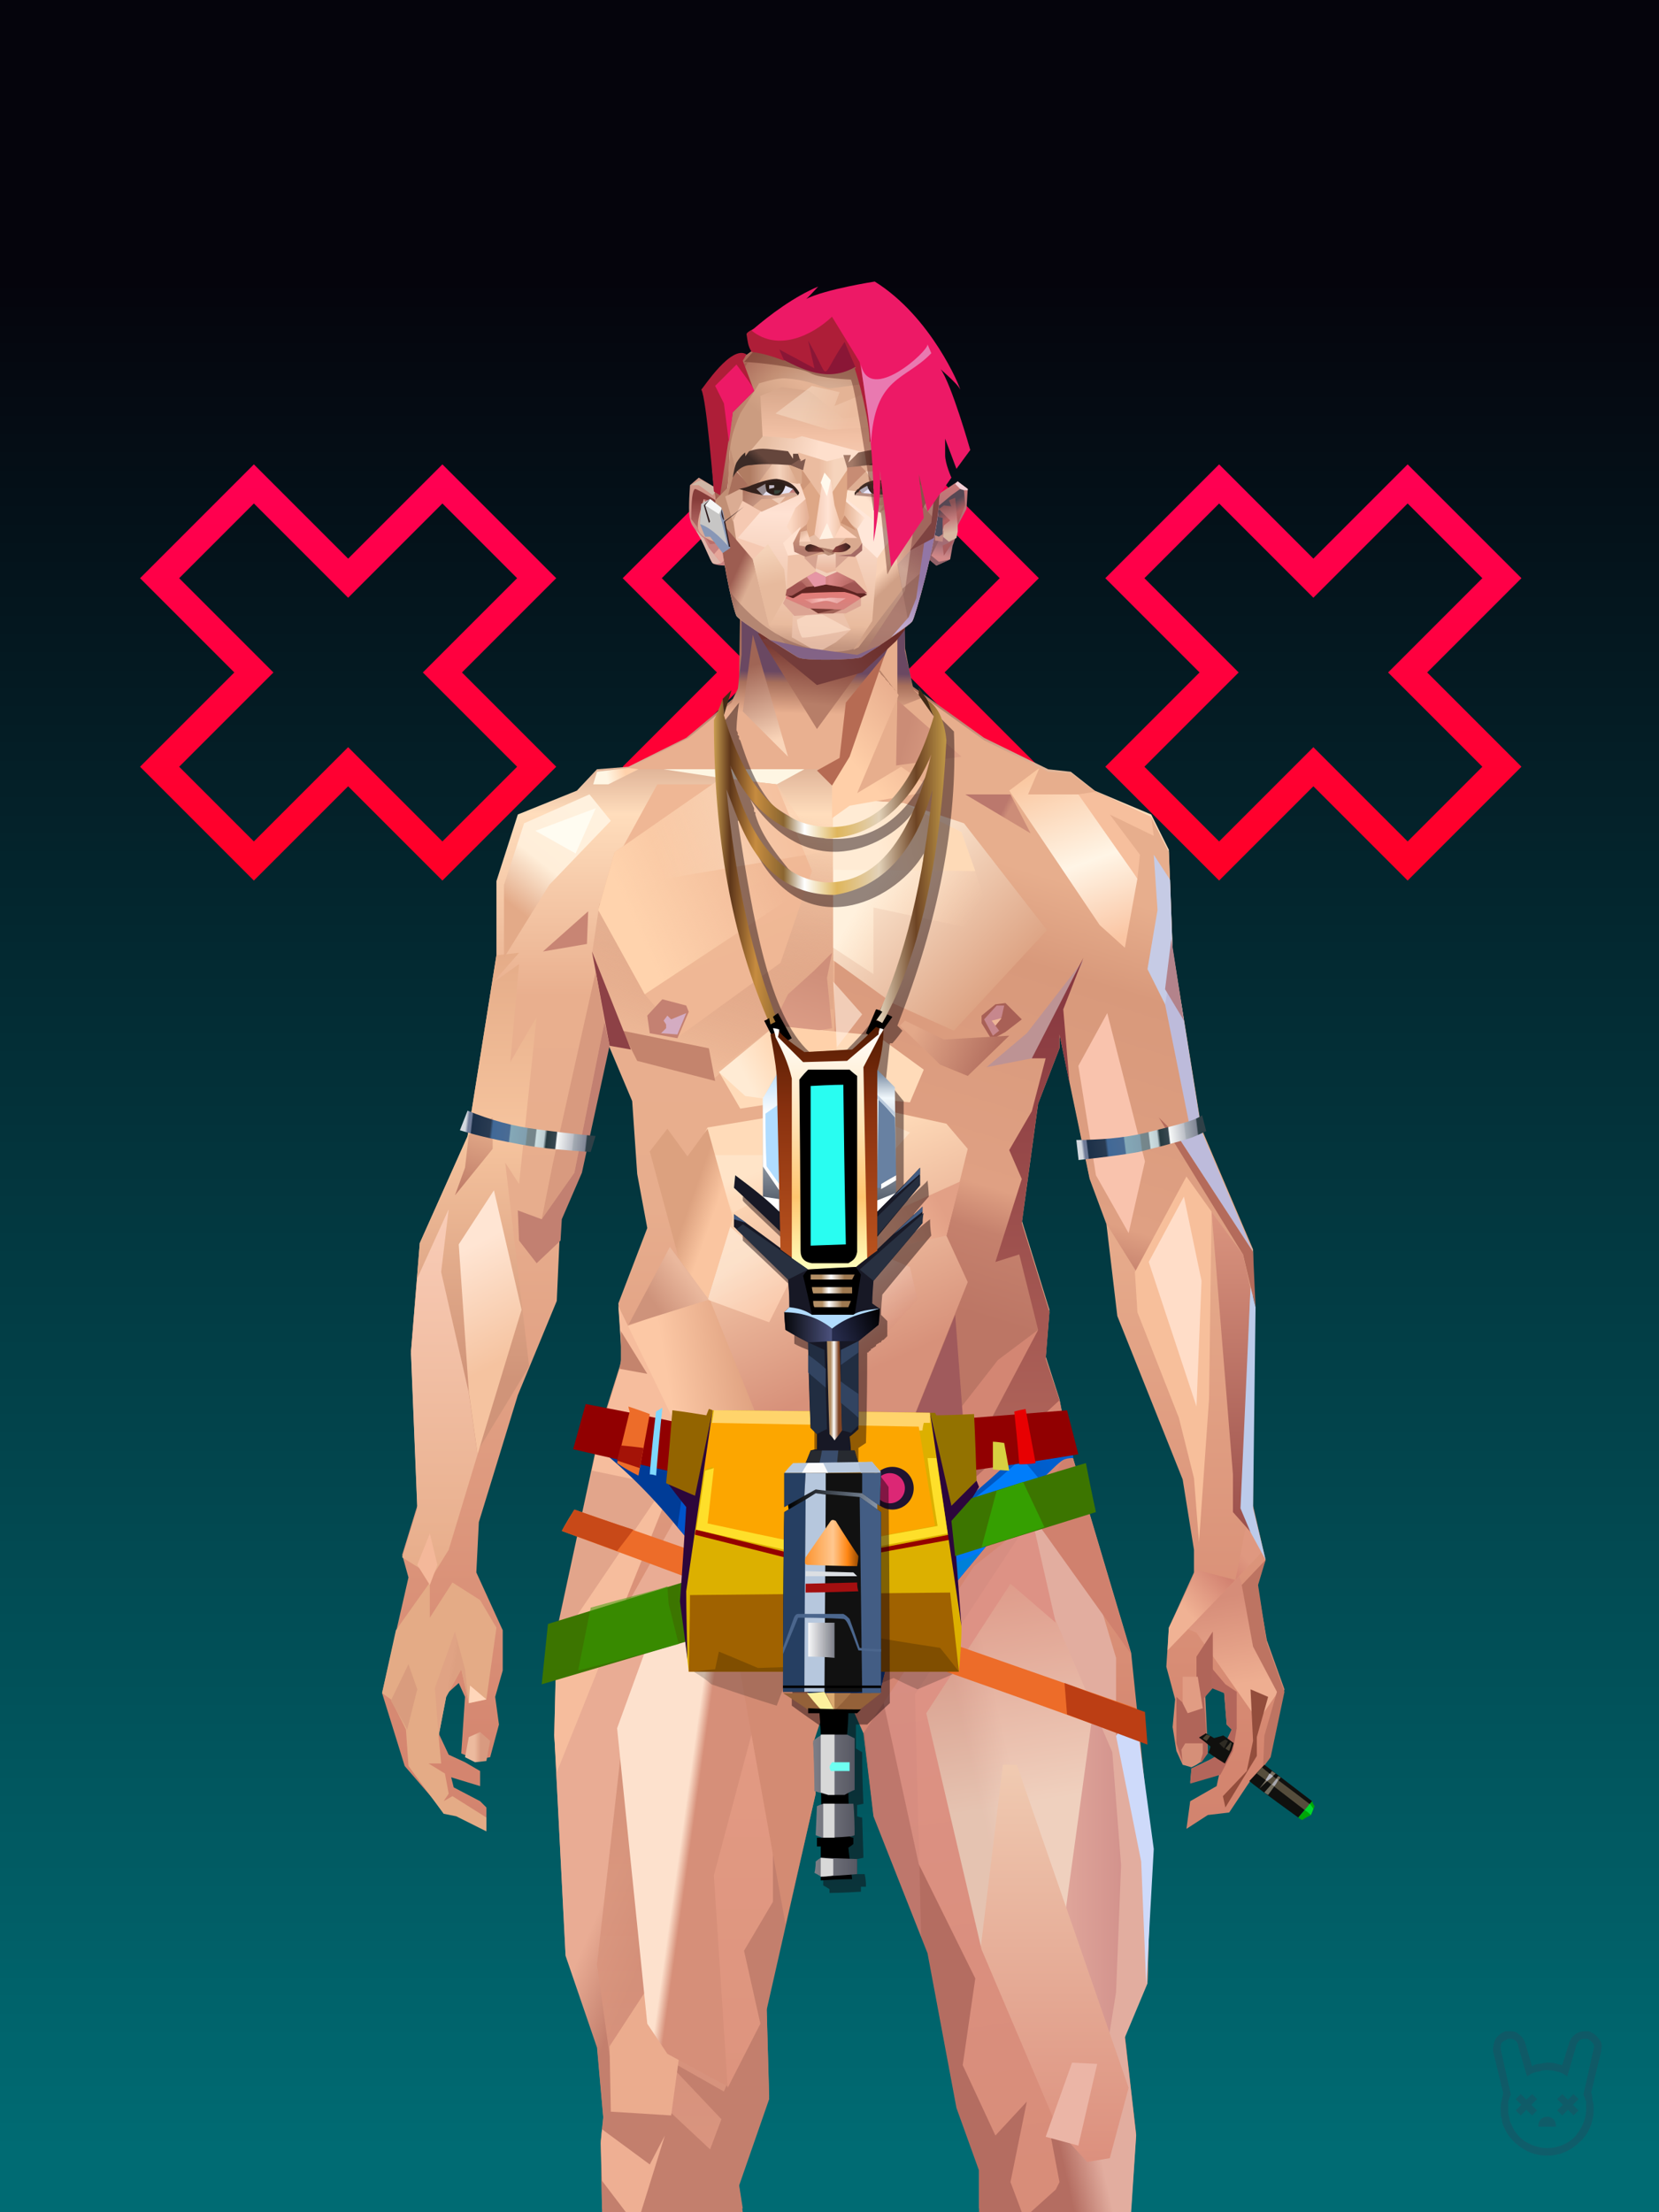 <?xml version="1.0" encoding="UTF-8"?>
<svg width="1320px" height="1760px" viewBox="0 0 1320 1760" version="1.1" xmlns="http://www.w3.org/2000/svg" xmlns:xlink="http://www.w3.org/1999/xlink">
<defs >
<linearGradient x1="50%" y1="0%" x2="50%" y2="100%" id="id-bg-102-Artboard-0">
<stop stop-color="#748198" offset="0%">
</stop >
<stop stop-color="#455471" offset="100%">
</stop >
</linearGradient >
<rect width="1321" height="1763" x="0" y="0" id="id-bg-102-Artboard-1">
</rect >
<pattern width="258" height="258" x="-258" y="-258" id="id-bg-102-Artboard-2">

</pattern >
<linearGradient x1="50%" y1="98%" x2="50%" y2="12%" id="id-bg-102-Artboard-4">
<stop stop-color="#006b73" offset="0%">
</stop >
<stop stop-color="#05040c" offset="100%">
</stop >
</linearGradient >
<linearGradient x1="0%" y1="50%" x2="100%" y2="50%" id="id-bg-102-Artboard-5">
<stop stop-color="#ff0052" offset="0%">
</stop >
<stop stop-color="#ff0028" offset="100%">
</stop >
</linearGradient >
<filter width="152%" height="152%" x="-26%" y="-26%" id="id-bg-102-Artboard-6" filterUnits="objectBoundingBox">
<feGaussianBlur in="SourceGraphic" stdDeviation="21">
</feGaussianBlur >
</filter >
<filter width="152%" height="152%" x="-26%" y="-26%" id="id-bg-102-Artboard-7" filterUnits="objectBoundingBox">
<feGaussianBlur in="SourceGraphic" stdDeviation="21">
</feGaussianBlur >
</filter >
<filter width="152%" height="152%" x="-26%" y="-26%" id="id-bg-102-Artboard-8" filterUnits="objectBoundingBox">
<feGaussianBlur in="SourceGraphic" stdDeviation="21">
</feGaussianBlur >
</filter >
</defs >
<g stroke="none" stroke-width="1" fill="none" id="id-bg-102-Artboard-9" fill-rule="evenodd">
<g transform="translate(0,-3)" id="id-bg-102-Artboard-10">
<g id="id-bg-102-Artboard-11">
<use fill="url(#id-bg-102-Artboard-0)" xlink:href="#id-bg-102-Artboard-1">
</use >
<use fill="url(#id-bg-102-Artboard-2)" fill-opacity="0.33" xlink:href="#id-bg-102-Artboard-1">
</use >
</g >
<g transform="translate(0,3)" id="id-bg-102-Artboard-14">
<rect fill="url(#id-bg-102-Artboard-4)" width="1320" height="1760" x="0" y="0" id="id-bg-102-Artboard-11">
</rect >
<g transform="translate(885,385)" id="id-bg-102-Artboard-16">
<polygon points="85 150 10 75 85 0 160 75 235 0 310 75 235 150 310 225 235 300 160 225 85 300 10 225" transform="translate(160,150) rotate(-270) translate(-160,-150)" stroke="#ff7796" stroke-width="13" id="id-bg-102-Artboard-17">
</polygon >
<path d="M 80 295 L 155 370 L 221 305 L 146 230 L 221 154 L 156 89 L 80 164 L 80 295 Z M 80 145 L 156 70 L 240 154 L 165 230 L 240 305 L 155 389 L 80 314 L 80 145 Z" transform="translate(160,230) rotate(-270) translate(-160,-230)" fill="#cf1b44" id="id-bg-102-Artboard-17" fill-rule="nonzero">
</path >
<polygon points="85 150 10 75 85 0 160 75 235 0 310 75 235 150 310 225 235 300 160 225 85 300 10 225" transform="translate(160,150) rotate(-270) translate(-160,-150)" stroke="url(#id-bg-102-Artboard-5)" stroke-width="22" id="id-bg-102-Artboard-17" filter="url(#id-bg-102-Artboard-6)">
</polygon >
</g >
<g transform="translate(501,385)" id="id-bg-102-Artboard-21">
<polygon points="85 150 10 75 85 0 160 75 235 0 310 75 235 150 310 225 235 300 160 225 85 300 10 225" transform="translate(160,150) rotate(-270) translate(-160,-150)" stroke="#ff7796" stroke-width="13" id="id-bg-102-Artboard-17">
</polygon >
<path d="M 80 295 L 155 370 L 221 305 L 146 230 L 221 154 L 156 89 L 80 164 L 80 295 Z M 80 145 L 156 70 L 240 154 L 165 230 L 240 305 L 155 389 L 80 314 L 80 145 Z" transform="translate(160,230) rotate(-270) translate(-160,-230)" fill="#cf1b44" id="id-bg-102-Artboard-17" fill-rule="nonzero">
</path >
<polygon points="85 150 10 75 85 0 160 75 235 0 310 75 235 150 310 225 235 300 160 225 85 300 10 225" transform="translate(160,150) rotate(-270) translate(-160,-150)" stroke="url(#id-bg-102-Artboard-5)" stroke-width="22" id="id-bg-102-Artboard-17" filter="url(#id-bg-102-Artboard-7)">
</polygon >
</g >
<g transform="translate(117,385)" id="id-bg-102-Artboard-26">
<polygon points="85 150 10 75 85 0 160 75 235 0 310 75 235 150 310 225 235 300 160 225 85 300 10 225" transform="translate(160,150) rotate(-270) translate(-160,-150)" stroke="#ff7796" stroke-width="13" id="id-bg-102-Artboard-17">
</polygon >
<path d="M 80 295 L 155 370 L 221 305 L 146 230 L 221 154 L 156 89 L 80 164 L 80 295 Z M 80 145 L 156 70 L 240 154 L 165 230 L 240 305 L 155 389 L 80 314 L 80 145 Z" transform="translate(160,230) rotate(-270) translate(-160,-230)" fill="#cf1b44" id="id-bg-102-Artboard-17" fill-rule="nonzero">
</path >
<polygon points="85 150 10 75 85 0 160 75 235 0 310 75 235 150 310 225 235 300 160 225 85 300 10 225" transform="translate(160,150) rotate(-270) translate(-160,-150)" stroke="url(#id-bg-102-Artboard-5)" stroke-width="22" id="id-bg-102-Artboard-17" filter="url(#id-bg-102-Artboard-8)">
</polygon >
</g >
</g >
</g >
</g >
<defs >
<linearGradient x1="50%" y1="6%" x2="50%" y2="100%" id="id-male-6.6_base_1-0">
<stop stop-color="#ac705d" offset="0%">
</stop >
<stop stop-color="#ffddbc" offset="8%">
</stop >
<stop stop-color="#e9af8e" offset="20%">
</stop >
<stop stop-color="#e7ad8d" offset="34%">
</stop >
<stop stop-color="#d4856f" offset="71%">
</stop >
<stop stop-color="#c37f6d" offset="100%">
</stop >
</linearGradient >
<linearGradient x1="50%" y1="-10%" x2="50%" y2="84%" id="id-male-6.6_base_1-1">
<stop stop-color="#e0a582" offset="0%">
</stop >
<stop stop-color="#f6c49e" offset="49%">
</stop >
<stop stop-color="#d09479" offset="100%">
</stop >
</linearGradient >
<linearGradient x1="57%" y1="50%" x2="47%" y2="56%" id="id-male-6.6_base_1-2">
<stop stop-color="#e2ad9f" offset="0%">
</stop >
<stop stop-color="#b46d61" offset="100%">
</stop >
</linearGradient >
<linearGradient x1="45%" y1="35%" x2="55%" y2="47%" id="id-male-6.6_base_1-3">
<stop stop-color="#e9ac94" offset="0%">
</stop >
<stop stop-color="#c37f6d" offset="100%">
</stop >
</linearGradient >
<linearGradient x1="54%" y1="31%" x2="47%" y2="81%" id="id-male-6.6_base_1-4">
<stop stop-color="#e7ae8d" offset="0%">
</stop >
<stop stop-color="#d8997b" offset="20%">
</stop >
<stop stop-color="#dfa083" offset="71%">
</stop >
<stop stop-color="#c5816d" offset="81%">
</stop >
<stop stop-color="#bc7665" offset="100%">
</stop >
</linearGradient >
<linearGradient x1="43%" y1="38%" x2="54%" y2="44%" id="id-male-6.6_base_1-5">
<stop stop-color="#e0a384" offset="0%">
</stop >
<stop stop-color="#dda081" offset="100%">
</stop >
</linearGradient >
<linearGradient x1="46%" y1="26%" x2="59%" y2="75%" id="id-male-6.6_base_1-6">
<stop stop-color="#ffdbb9" offset="0%">
</stop >
<stop stop-color="#d7917a" offset="100%">
</stop >
</linearGradient >
<linearGradient x1="50%" y1="41%" x2="49%" y2="66%" id="id-male-6.6_base_1-7">
<stop stop-color="#6a4862" offset="0%">
</stop >
<stop stop-color="#a76f5b" offset="27%">
</stop >
<stop stop-color="#e9b090" offset="100%">
</stop >
</linearGradient >
<linearGradient x1="63%" y1="4%" x2="25%" y2="77%" id="id-male-6.6_base_1-8">
<stop stop-color="#fff1de" offset="0%">
</stop >
<stop stop-color="#ffeed9" offset="56%">
</stop >
<stop stop-color="#e3aa88" offset="100%">
</stop >
</linearGradient >
<linearGradient x1="50%" y1="23%" x2="41%" y2="77%" id="id-male-6.6_base_1-9">
<stop stop-color="#73332e" offset="0%">
</stop >
<stop stop-color="#b77e68" offset="100%">
</stop >
</linearGradient >
<linearGradient x1="47%" y1="22%" x2="55%" y2="89%" id="id-male-6.6_base_1-10">
<stop stop-color="#a06555" offset="0%">
</stop >
<stop stop-color="#fad5b9" offset="100%">
</stop >
</linearGradient >
<linearGradient x1="86%" y1="87%" x2="12%" y2="66%" id="id-male-6.6_base_1-11">
<stop stop-color="#dea186" offset="0%">
</stop >
<stop stop-color="#cb8c76" offset="100%">
</stop >
</linearGradient >
<linearGradient x1="71%" y1="11%" x2="50%" y2="100%" id="id-male-6.6_base_1-12">
<stop stop-color="#be7d66" offset="0%" stop-opacity="0">
</stop >
<stop stop-color="#f1bd9b" offset="100%">
</stop >
</linearGradient >
<linearGradient x1="66%" y1="46%" x2="56%" y2="43%" id="id-male-6.6_base_1-13">
<stop stop-color="#cd8d78" offset="0%">
</stop >
<stop stop-color="#bb786d" offset="100%">
</stop >
</linearGradient >
<linearGradient x1="100%" y1="41%" x2="50%" y2="63%" id="id-male-6.6_base_1-14">
<stop stop-color="#6a2b27" offset="0%">
</stop >
<stop stop-color="#743c3a" offset="100%">
</stop >
</linearGradient >
<linearGradient x1="69%" y1="20%" x2="50%" y2="99%" id="id-male-6.6_base_1-15">
<stop stop-color="#cf8f7a" offset="0%">
</stop >
<stop stop-color="#dd9e87" offset="100%">
</stop >
</linearGradient >
<linearGradient x1="36%" y1="20%" x2="57%" y2="81%" id="id-male-6.6_base_1-16">
<stop stop-color="#f1ba97" offset="0%">
</stop >
<stop stop-color="#efb795" offset="100%">
</stop >
</linearGradient >
<linearGradient x1="26%" y1="83%" x2="92%" y2="50%" id="id-male-6.6_base_1-17">
<stop stop-color="#ffd3ad" offset="0%">
</stop >
<stop stop-color="#ffd3af" offset="100%" stop-opacity="0">
</stop >
</linearGradient >
<linearGradient x1="17%" y1="56%" x2="85%" y2="45%" id="id-male-6.6_base_1-18">
<stop stop-color="#ffebd1" offset="0%" stop-opacity="0">
</stop >
<stop stop-color="#ffe9d0" offset="52%">
</stop >
<stop stop-color="#fccead" offset="100%">
</stop >
</linearGradient >
<linearGradient x1="17%" y1="24%" x2="74%" y2="87%" id="id-male-6.6_base_1-19">
<stop stop-color="#ffedd8" offset="0%">
</stop >
<stop stop-color="#dca181" offset="100%">
</stop >
</linearGradient >
<linearGradient x1="26%" y1="42%" x2="80%" y2="75%" id="id-male-6.6_base_1-20">
<stop stop-color="#fff1dd" offset="0%">
</stop >
<stop stop-color="#ffd4b1" offset="100%" stop-opacity="0">
</stop >
</linearGradient >
<linearGradient x1="29%" y1="56%" x2="77%" y2="50%" id="id-male-6.6_base_1-21">
<stop stop-color="#ffebd4" offset="0%">
</stop >
<stop stop-color="#fedab7" offset="100%">
</stop >
</linearGradient >
<linearGradient x1="74%" y1="24%" x2="34%" y2="74%" id="id-male-6.6_base_1-22">
<stop stop-color="#ba8469" offset="0%">
</stop >
<stop stop-color="#e9af8f" offset="0%">
</stop >
<stop stop-color="#ffcfa8" offset="100%">
</stop >
</linearGradient >
<linearGradient x1="66%" y1="100%" x2="40%" y2="0%" id="id-male-6.6_base_1-23">
<stop stop-color="#fac5a3" offset="0%">
</stop >
<stop stop-color="#fff5e6" offset="46%">
</stop >
<stop stop-color="#fac8a2" offset="100%">
</stop >
</linearGradient >
<linearGradient x1="52%" y1="13%" x2="59%" y2="75%" id="id-male-6.6_base_1-24">
<stop stop-color="#d68d79" offset="0%">
</stop >
<stop stop-color="#eeae91" offset="100%">
</stop >
</linearGradient >
<linearGradient x1="28%" y1="76%" x2="73%" y2="20%" id="id-male-6.6_base_1-25">
<stop stop-color="#f0b294" offset="0%">
</stop >
<stop stop-color="#d28271" offset="67%">
</stop >
<stop stop-color="#df9880" offset="100%">
</stop >
</linearGradient >
<linearGradient x1="50%" y1="0%" x2="50%" y2="100%" id="id-male-6.6_base_1-26">
<stop stop-color="#db957f" offset="0%">
</stop >
<stop stop-color="#9a4f4b" offset="100%">
</stop >
</linearGradient >
<linearGradient x1="66%" y1="59%" x2="24%" y2="66%" id="id-male-6.6_base_1-27">
<stop stop-color="#dea07f" offset="0%">
</stop >
<stop stop-color="#fcc8a5" offset="100%">
</stop >
</linearGradient >
<linearGradient x1="41%" y1="11%" x2="64%" y2="63%" id="id-male-6.6_base_1-28">
<stop stop-color="#ffe6d6" offset="0%">
</stop >
<stop stop-color="#da957e" offset="100%">
</stop >
</linearGradient >
<linearGradient x1="19%" y1="58%" x2="66%" y2="43%" id="id-male-6.6_base_1-29">
<stop stop-color="#ffebd4" offset="0%">
</stop >
<stop stop-color="#ffd1aa" offset="100%">
</stop >
</linearGradient >
<linearGradient x1="73%" y1="50%" x2="30%" y2="53%" id="id-male-6.6_base_1-30">
<stop stop-color="#ffd1ab" offset="0%">
</stop >
<stop stop-color="#fff6e4" offset="100%">
</stop >
</linearGradient >
<linearGradient x1="31%" y1="0%" x2="50%" y2="100%" id="id-male-6.6_base_1-31">
<stop stop-color="#fff1e3" offset="0%">
</stop >
<stop stop-color="#ffeada" offset="100%">
</stop >
</linearGradient >
<linearGradient x1="29%" y1="43%" x2="65%" y2="100%" id="id-male-6.6_base_1-32">
<stop stop-color="#ffe9d4" offset="0%">
</stop >
<stop stop-color="#fecfb1" offset="100%">
</stop >
</linearGradient >
<linearGradient x1="13%" y1="78%" x2="84%" y2="50%" id="id-male-6.6_base_1-33">
<stop stop-color="#f4ba9a" offset="0%">
</stop >
<stop stop-color="#e2a086" offset="100%">
</stop >
</linearGradient >
<linearGradient x1="50%" y1="0%" x2="36%" y2="100%" id="id-male-6.6_base_1-34">
<stop stop-color="#ffebd4" offset="0%">
</stop >
<stop stop-color="#ffddc6" offset="100%">
</stop >
</linearGradient >
<linearGradient x1="50%" y1="28%" x2="64%" y2="55%" id="id-male-6.6_base_1-35">
<stop stop-color="#ffe7cd" offset="0%">
</stop >
<stop stop-color="#ffddc0" offset="100%">
</stop >
</linearGradient >
<linearGradient x1="40%" y1="55%" x2="62%" y2="71%" id="id-male-6.6_base_1-36">
<stop stop-color="#dca17f" offset="0%">
</stop >
<stop stop-color="#fac5a0" offset="100%">
</stop >
</linearGradient >
<linearGradient x1="9%" y1="37%" x2="88%" y2="55%" id="id-male-6.6_base_1-37">
<stop stop-color="#e3a889" offset="0%">
</stop >
<stop stop-color="#b36f5f" offset="100%">
</stop >
</linearGradient >
<linearGradient x1="62%" y1="19%" x2="50%" y2="100%" id="id-male-6.6_base_1-38">
<stop stop-color="#e0a686" offset="0%">
</stop >
<stop stop-color="#bf7c68" offset="100%">
</stop >
</linearGradient >
<linearGradient x1="45%" y1="18%" x2="51%" y2="67%" id="id-male-6.6_base_1-39">
<stop stop-color="#ffe5d3" offset="0%">
</stop >
<stop stop-color="#f5c3a0" offset="100%">
</stop >
</linearGradient >
<linearGradient x1="50%" y1="0%" x2="50%" y2="100%" id="id-male-6.6_base_1-40">
<stop stop-color="#f9ccb7" offset="0%">
</stop >
<stop stop-color="#e7ad8a" offset="100%">
</stop >
</linearGradient >
<linearGradient x1="45%" y1="50%" x2="58%" y2="50%" id="id-male-6.6_base_1-41">
<stop stop-color="#dfa288" offset="0%">
</stop >
<stop stop-color="#facbb3" offset="100%">
</stop >
</linearGradient >
<linearGradient x1="33%" y1="74%" x2="77%" y2="42%" id="id-male-6.6_base_1-42">
<stop stop-color="#ce937b" offset="0%">
</stop >
<stop stop-color="#eab89d" offset="100%">
</stop >
</linearGradient >
<linearGradient x1="63%" y1="59%" x2="38%" y2="59%" id="id-male-6.6_base_1-43">
<stop stop-color="#d89a80" offset="0%">
</stop >
<stop stop-color="#ecba9e" offset="100%">
</stop >
</linearGradient >
<linearGradient x1="50%" y1="0%" x2="50%" y2="100%" id="id-male-6.6_base_1-44">
<stop stop-color="#d08c74" offset="0%">
</stop >
<stop stop-color="#df9a83" offset="100%">
</stop >
</linearGradient >
<linearGradient x1="47%" y1="47%" x2="53%" y2="50%" id="id-male-6.6_base_1-45">
<stop stop-color="#fde1cd" offset="0%">
</stop >
<stop stop-color="#d68f79" offset="100%">
</stop >
</linearGradient >
<linearGradient x1="50%" y1="0%" x2="50%" y2="100%" id="id-male-6.6_base_1-46">
<stop stop-color="#e29a83" offset="0%">
</stop >
<stop stop-color="#dd947e" offset="100%">
</stop >
</linearGradient >
<linearGradient x1="50%" y1="0%" x2="53%" y2="50%" id="id-male-6.6_base_1-47">
<stop stop-color="#dd9785" offset="0%">
</stop >
<stop stop-color="#f3d9c6" offset="100%">
</stop >
</linearGradient >
<linearGradient x1="0%" y1="55%" x2="99%" y2="55%" id="id-male-6.6_base_1-48">
<stop stop-color="#dfa59a" offset="0%">
</stop >
<stop stop-color="#d3938d" offset="100%">
</stop >
</linearGradient >
<linearGradient x1="50%" y1="0%" x2="50%" y2="100%" id="id-male-6.6_base_1-49">
<stop stop-color="#f0cab1" offset="0%">
</stop >
<stop stop-color="#dc907e" offset="100%">
</stop >
</linearGradient >
<linearGradient x1="49%" y1="20%" x2="52%" y2="96%" id="id-male-6.6_base_1-50">
<stop stop-color="#dd9285" offset="0%">
</stop >
<stop stop-color="#d88d79" offset="100%">
</stop >
</linearGradient >
<linearGradient x1="50%" y1="0%" x2="50%" y2="100%" id="id-male-6.6_base_1-51">
<stop stop-color="#86363e" offset="0%">
</stop >
<stop stop-color="#b46a5d" offset="100%">
</stop >
</linearGradient >
<linearGradient x1="33%" y1="47%" x2="59%" y2="56%" id="id-male-6.6_base_1-52">
<stop stop-color="#f6bd9d" offset="0%">
</stop >
<stop stop-color="#d48673" offset="100%">
</stop >
</linearGradient >
</defs >
<g transform="translate(304,473)" id="id-male-6.6_base_1-53">
<polygon points="174 662 139 824 137 906 146 1082 171 1154 176 1211 174 1230 175 1284 287 1284 284 1265 308 1195 306 1124 345 952 343 912 353 879 362 881 371 877 383 904 391 970 434 1079 457 1202 475 1252 475 1284 596 1284 600 1225 591 1146 609 1103 612 997 596 842 545 671 539 640 528 606 531 569 509 498 522 403 539 360 539 348 563 464 576 498 585 574 637 704 646 760 646 778 626 822 624 853 631 879 629 901 632 920 637 931 647 931 657 920 655 877 659 867 670 874 672 899 676 903 667 923 644 934 643 945 666 939 664 948 643 960 640 982 657 971 674 969 690 945 701 933 704 926 707 923 713 892 718 871 704 832 696 786 703 768 693 725 693 521 652 425 629 282 626 203 612 175 567 156 548 141 530 139 479 114 422 73 416 42 415 1 285 0 284 73 279 83 242 114 196 137 171 139 155 156 108 175 91 228 91 287 68 431 30 516 23 602 28 725 16 764 21 782 0 874 18 932 49 968 59 970 83 982 83 965 78 960 57 949 55 941 78 948 78 936 66 929 53 923 45 906 51 875 61 866 66 877 63 922 75 927 86 925 93 899 90 877 96 856 96 824 75 778 77 738 108 637 139 562 142 495 159 458 180 358 199 403 203 461 211 504 188 564 191 608" fill="url(#id-male-6.6_base_1-0)" id="id-male-6.6_base_1-54">
</polygon >
<polygon points="91 287 68 431 30 516 23 602 72 688 117 614 98 452 109 469 123 336 102 372 109 294 88 309 109 285" fill="url(#id-male-6.6_base_1-1)" id="id-male-6.6_base_1-54">
</polygon >
<polygon points="383 906 391 972 434 1081 457 1204 475 1254 475 1287 596 1287 600 1226 591 1148 609 1105 612 999 602 904 584 908 584 846 535 683 456 705 382 878" fill="url(#id-male-6.6_base_1-2)" id="id-male-6.6_base_1-54">
</polygon >
<polygon points="137 907 146 1083 171 1156 176 1212 174 1232 175 1286 175 1287 287 1287 284 1266 308 1197 306 1126 345 954 343 923 293 814 263 724 247 711" fill="url(#id-male-6.6_base_1-3)" id="id-male-6.6_base_1-54">
</polygon >
<polygon points="545 673 539 641 528 608 531 571 509 500 522 405 539 361 539 350 563 465 576 500 601 540 660 491 688 529 652 427 629 283 626 205 612 177 568 157 548 142 530 141 479 116 422 75 416 44 415 3 360 3 360 715 462 724" fill="url(#id-male-6.6_base_1-4)" id="id-male-6.6_base_1-54">
</polygon >
<polygon points="83 984 59 972 49 970 21 932 19 903 7 879 0 874 11 824 38 786 38 814 56 786 78 800 91 822 83 879 69 882 63 855 51 877 45 908 47 930 37 930 50 938 53 954 49 960 56 956 83 973" fill="#e4ab86" id="id-male-6.6_base_1-59">
</polygon >
<polygon points="66 855 69 882 63 855 51 877 45 908 42 870 58 825" fill="url(#id-male-6.6_base_1-5)" id="id-male-6.6_base_1-59">
</polygon >
<polygon points="83 879 69 882 70 868" fill="#ffd6ba" id="id-male-6.6_base_1-59">
</polygon >
<polygon points="481 376 513 349 558 291 522 368" fill="#bd9394" id="id-male-6.6_base_1-62">
</polygon >
<polygon points="313 697 260 560 246 448 259 424 355 408 361 366 317 404 285 409 267 378 313 343 394 351 431 378 420 404 368 399 371 404 449 421 466 441 449 510 466 547 406 697 358 717" fill="url(#id-male-6.6_base_1-6)" id="id-male-6.6_base_1-63">
</polygon >
<polygon points="410 90 430 82 423 76 416 45 416 7 286 9 286 48 283 76 278 86 244 114 195 139 366 139 390 70 410 26" fill="url(#id-male-6.6_base_1-7)" id="id-male-6.6_base_1-64">
</polygon >
<polygon points="182 180 133 231 97 289 97 231 113 182 165 159" fill="url(#id-male-6.6_base_1-8)" id="id-male-6.6_base_1-65">
</polygon >
<polygon points="346 107 384 55 409 31 414 23 299 31" fill="url(#id-male-6.6_base_1-9)" id="id-male-6.6_base_1-66">
</polygon >
<polygon points="287 93 295 32 323 129" fill="url(#id-male-6.6_base_1-10)" id="id-male-6.6_base_1-67">
</polygon >
<polygon points="336 139 314 151 270 146 224 139" fill="#fef6e3" id="id-male-6.6_base_1-68">
</polygon >
<polygon points="410 84 409 136 461 129" fill="url(#id-male-6.6_base_1-11)" id="id-male-6.6_base_1-69">
</polygon >
<polygon points="173 246 167 286 191 351 263 386 328 330 359 330 359 152 348 139 336 139 309 152" fill="url(#id-male-6.6_base_1-12)" id="id-male-6.6_base_1-70">
</polygon >
<polygon points="464 159 516 190 500 159" fill="url(#id-male-6.6_base_1-13)" id="id-male-6.6_base_1-71">
</polygon >
<polygon points="302 36 346 72 382 62 409 37 416 28 416 13" fill="url(#id-male-6.6_base_1-14)" id="id-male-6.6_base_1-72">
</polygon >
<polygon points="263 151 191 202 219 151" fill="#efb795" id="id-male-6.6_base_1-73">
</polygon >
<polygon points="154 206 170 170 122 188" fill="#fffcf1" id="id-male-6.6_base_1-74">
</polygon >
<polygon points="358 285 344 299 323 318 305 354 358 345 354 305" fill="url(#id-male-6.6_base_1-15)" id="id-male-6.6_base_1-75">
</polygon >
<polygon points="260 361 265 387 203 371 191 347" fill="#c4846d" id="id-male-6.6_base_1-76">
</polygon >
<polygon points="198 362 181 359 167 284" fill="#8d4146" id="id-male-6.6_base_1-77">
</polygon >
<polygon points="477 341 477 335 488 326 496 325 509 338 496 348 485 354" fill="#a86056" id="id-male-6.6_base_1-78">
</polygon >
<polygon points="314 151 342 220 317 293 237 351 209 318 172 251 185 205 270 146" fill="url(#id-male-6.6_base_1-16)" id="id-male-6.6_base_1-79">
</polygon >
<polygon points="314 151 330 238 209 318 172 251 185 205 270 146" fill="url(#id-male-6.6_base_1-17)" id="id-male-6.6_base_1-79">
</polygon >
<polygon points="314 151 350 205 220 227 185 205 270 146" fill="url(#id-male-6.6_base_1-18)" opacity="0.369" id="id-male-6.6_base_1-79">
</polygon >
<polygon points="211 335 223 322 242 327 244 332 235 353 213 349" fill="#c48172" id="id-male-6.6_base_1-82">
</polygon >
<polygon points="224 339 226 342 226 345 222 349 235 350 242 333 230 338 227 335" fill="#d4acc2" id="id-male-6.6_base_1-83">
</polygon >
<polygon points="488 343 491 347 486 351 479 338 489 327 495 327 493 336" fill="#c7878d" id="id-male-6.6_base_1-84">
</polygon >
<polygon points="485 339 488 343 493 337" fill="#edb596" id="id-male-6.6_base_1-85">
</polygon >
<polygon points="359 162 359 291 406 325 455 347 529 267 463 182 415 166" fill="url(#id-male-6.6_base_1-19)" id="id-male-6.6_base_1-86">
</polygon >
<polygon points="359 178 359 281 391 302 391 249 489 270 461 189 415 166" fill="url(#id-male-6.6_base_1-20)" id="id-male-6.6_base_1-86">
</polygon >
<polygon points="359 178 359 219 472 220 461 189 415 166 371 163" fill="url(#id-male-6.6_base_1-21)" id="id-male-6.6_base_1-86">
</polygon >
<polygon points="358 178 372 168 440 156 413 137 378 158 411 80 396 60 358 146" fill="url(#id-male-6.6_base_1-22)" id="id-male-6.6_base_1-89">
</polygon >
<polygon points="346 140 358 152 372 129 400 48 369 86 364 130" fill="#b66b53" id="id-male-6.6_base_1-90">
</polygon >
<polygon points="591 281 601 226 559 159 514 159 523 138 499 156 571 263" fill="url(#id-male-6.6_base_1-23)" id="id-male-6.6_base_1-91">
</polygon >
<polygon points="609 298 626 332 629 285 627 227 614 207 617 251" fill="#c6cbe5" id="id-male-6.6_base_1-92">
</polygon >
<polygon points="554 159 567 157 612 177 614 192 579 175 603 207 601 226" fill="#f6bf9d" id="id-male-6.6_base_1-93">
</polygon >
<polygon points="641 823 648 826 697 896 713 873 682 781" fill="url(#id-male-6.6_base_1-24)" id="id-male-6.6_base_1-94">
</polygon >
<polygon points="625 840 700 762 688 738 679 784 648 776 626 822" fill="url(#id-male-6.6_base_1-25)" id="id-male-6.6_base_1-94">
</polygon >
<polygon points="648 862 648 845 661 825 661 870 654 878 657 922 652 929 637 929 632 914 632 893 632 877 644 888" fill="#b06559" id="id-male-6.6_base_1-96">
</polygon >
<polygon points="554 375 577 333 607 451 594 508 568 462" fill="#f9c3ad" id="id-male-6.6_base_1-97">
</polygon >
<polygon points="623 326 643 425 633 431 693 523 652 427 636 326 625 315" fill="#bdbbdb" id="id-male-6.6_base_1-98">
</polygon >
<polygon points="628 274 638 339 623 314" fill="#b3838b" id="id-male-6.6_base_1-99">
</polygon >
<polygon points="693 523 695 567 685 525 618 416 633 431" fill="#b46b5b" id="id-male-6.6_base_1-100">
</polygon >
<polygon points="640 463 599 539 601 571 634 655 646 703 650 754 658 640 660 491" fill="#f7bf9b" id="id-male-6.6_base_1-101">
</polygon >
<polygon points="610 531 648 646 652 546 638 479" fill="#ffddc8" id="id-male-6.6_base_1-101">
</polygon >
<polygon points="693 748 677 730 677 700 660 491 685 525 691 552 684 727" fill="url(#id-male-6.6_base_1-26)" id="id-male-6.6_base_1-103">
</polygon >
<polygon points="691 746 703 768 693 727 695 567 691 551 683 727" fill="#bccbea" id="id-male-6.6_base_1-104">
</polygon >
<polygon points="260 559 310 683 355 716 263 713 238 685 195 582" fill="url(#id-male-6.6_base_1-27)" id="id-male-6.6_base_1-105">
</polygon >
<polygon points="637 931 636 919 639 914 653 914 653 922 651 929 648 931 644 933" fill="#d58f78" id="id-male-6.6_base_1-106">
</polygon >
<polygon points="637 861 637 882 641 890 653 886 649 861" fill="#e19c83" id="id-male-6.6_base_1-107">
</polygon >
<polygon points="691 871 693 912 688 936 669 956 671 965 696 924 696 909 705 877" fill="#934d3c" id="id-male-6.6_base_1-108">
</polygon >
<polygon points="703 768 684 788 693 837 712 873 702 908 701 933 707 925 718 873 704 834 697 788" fill="#bd7462" id="id-male-6.6_base_1-109">
</polygon >
<polygon points="667 939 643 946 644 934 657 928 667 922 676 903 672 899 670 874 660 870 660 854 671 867 680 873 680 902 677 920" fill="#b3665b" id="id-male-6.6_base_1-110">
</polygon >
<polygon points="361 510 359 634 426 561 420 535" fill="url(#id-male-6.6_base_1-28)" opacity="0.626" id="id-male-6.6_base_1-111">
</polygon >
<polygon points="319 403 289 399 268 380 313 343 361 348 362 372" fill="url(#id-male-6.6_base_1-29)" id="id-male-6.6_base_1-112">
</polygon >
<polygon points="171 141 168 151 180 151 204 139 196 138" fill="url(#id-male-6.6_base_1-30)" id="id-male-6.6_base_1-113">
</polygon >
<polygon points="359 308 362 360 382 334" fill="#ffe9d9" opacity="0.625" id="id-male-6.6_base_1-114">
</polygon >
<polygon points="360 546 360 584 387 551 374 540" fill="url(#id-male-6.6_base_1-31)" opacity="0.626" id="id-male-6.6_base_1-115">
</polygon >
<polygon points="346 542 360 547 373 540 360 534" fill="#b36a64" id="id-male-6.6_base_1-116">
</polygon >
<polygon points="325 545 277 503 259 561 308 579" fill="url(#id-male-6.6_base_1-32)" opacity="0.758" id="id-male-6.6_base_1-117">
</polygon >
<polygon points="389 499 460 467 449 510 404 520" fill="url(#id-male-6.6_base_1-33)" id="id-male-6.6_base_1-118">
</polygon >
<polygon points="364 491 361 403 420 428" fill="url(#id-male-6.6_base_1-34)" opacity="0.758" id="id-male-6.6_base_1-119">
</polygon >
<polygon points="262 446 333 446 323 469 279 492" fill="url(#id-male-6.6_base_1-35)" opacity="0.758" id="id-male-6.6_base_1-120">
</polygon >
<polygon points="259 425 279 496 259 561 236 528 213 443 227 425 243 447" fill="url(#id-male-6.6_base_1-36)" id="id-male-6.6_base_1-121">
</polygon >
<polygon points="412 343 444 374 466 383 499 351 447 354 416 339" fill="url(#id-male-6.6_base_1-37)" id="id-male-6.6_base_1-122">
</polygon >
<polygon points="164 252 163 278 128 284" fill="#c88574" id="id-male-6.6_base_1-123">
</polygon >
<polygon points="58 478 88 441 88 416 69 430 66 456" fill="url(#id-male-6.6_base_1-38)" id="id-male-6.6_base_1-124">
</polygon >
<polygon points="76 684 69 634 61 517 89 474 111 569" fill="url(#id-male-6.6_base_1-39)" id="id-male-6.6_base_1-125">
</polygon >
<polygon points="53 489 47 539 69 635 76 684 53 760 40 781 16 766 28 727 23 604 28 544" fill="url(#id-male-6.6_base_1-40)" id="id-male-6.6_base_1-126">
</polygon >
<polygon points="136 452 127 497 153 460 177 340 170 300" fill="#d89a7f" id="id-male-6.6_base_1-127">
</polygon >
<polygon points="181 359 159 460 143 497 142 514 123 532 109 514 108 490 127 497 153 460 177 340" fill="#c28071" id="id-male-6.6_base_1-127">
</polygon >
<polygon points="38 747 28 772 38 788 44 772" fill="#f4b89a" id="id-male-6.6_base_1-129">
</polygon >
<polygon points="359 379 342 413 361 444 377 417" fill="url(#id-male-6.6_base_1-41)" id="id-male-6.6_base_1-130">
</polygon >
<polygon points="196 581 260 561 229 519" fill="url(#id-male-6.6_base_1-42)" id="id-male-6.6_base_1-131">
</polygon >
<polygon points="74 929 66 925 69 909 78 905 86 912 83 928" fill="url(#id-male-6.6_base_1-43)" id="id-male-6.6_base_1-132">
</polygon >
<polygon points="20 903 7 880 21 851 28 871" fill="#d99c7e" id="id-male-6.6_base_1-133">
</polygon >
<polygon points="218 1123 203 1040 191 913 171 1090 182 1169 230 1208 261 1237 270 1213 234 1175 212 1157 272 1191 281 1169" fill="url(#id-male-6.6_base_1-44)" opacity="0.808" id="id-male-6.6_base_1-134">
</polygon >
<polygon points="182 1207 181 1155 213 1106 236 1166 230 1210" fill="#ebac8e" id="id-male-6.6_base_1-135">
</polygon >
<polygon points="187 902 211 1137 227 1161 275 1187 299 1137 272 1009 299 918 269 791 211 836" fill="url(#id-male-6.6_base_1-45)" id="id-male-6.6_base_1-136">
</polygon >
<polygon points="288 1079 311 1040 311 942 295 903 264 1019 275 1188 301 1137" fill="url(#id-male-6.6_base_1-46)" id="id-male-6.6_base_1-137">
</polygon >
<polygon points="584 908 604 1008 608 1106 614 998 599 887" fill="#cedafa" id="id-male-6.6_base_1-138">
</polygon >
<polygon points="430 886 488 1140 535 1115 561 925 566 886 536 816 500 786" fill="url(#id-male-6.6_base_1-47)" opacity="0.792" id="id-male-6.6_base_1-139">
</polygon >
<polygon points="581 921 588 1011 584 1112 576 1162 544 1046 566 886" fill="url(#id-male-6.6_base_1-48)" id="id-male-6.6_base_1-140">
</polygon >
<polygon points="561 1247 518 1200 472 1112 494 931 505 931 594 1188 579 1244" fill="url(#id-male-6.6_base_1-49)" id="id-male-6.6_base_1-141">
</polygon >
<polygon points="531 1221 539 1263 536 1269 516 1287 509 1287 500 1263 513 1199 488 1226 462 1170 472 1101 427 1010 398 877 469 771 518 739 536 818 500 787 433 890 477 1078 534 1212" fill="url(#id-male-6.6_base_1-50)" id="id-male-6.6_base_1-142">
</polygon >
<polygon points="321 1058 284 852 258 721 266 733 371 879 362 883 354 881 343 914 345 954" fill="#d38b73" id="id-male-6.6_base_1-143">
</polygon >
<polygon points="429 1068 424 875 536 705 454 704 380 865 384 906 391 972" fill="#cd887e" opacity="0.394" id="id-male-6.6_base_1-144">
</polygon >
<polygon points="175 1262 194 1287 206 1287 225 1226 213 1249 175 1221 174 1232" fill="#eeaf93" id="id-male-6.6_base_1-145">
</polygon >
<polygon points="528 1227 554 1234 569 1169 549 1168" fill="#ebb5a6" id="id-male-6.6_base_1-146">
</polygon >
<polygon points="546 678 545 672 539 641 528 608 531 571 509 500 522 405 539 361 539 350 547 389 542 330 558 289 517 369 528 369 517 411 499 442 509 465 488 531 507 525 522 585 449 724" fill="url(#id-male-6.6_base_1-51)" id="id-male-6.6_base_1-54">
</polygon >
<polygon points="402 722 490 609 522 585 449 723" fill="#d38673" id="id-male-6.6_base_1-148">
</polygon >
<polygon points="174 664 139 826 137 907 139 937 238 690 352 886 354 881 362 883 371 879 383 906 471 773 548 712 596 844 545 673 539 641 478 697 449 723 278 705 232 657 188 566 191 610" fill="url(#id-male-6.6_base_1-52)" id="id-male-6.6_base_1-54">
</polygon >
<polygon points="189 616 211 620 190 586 190 609" fill="#c4846d" id="id-male-6.6_base_1-150">
</polygon >
<polygon points="139 836 225 709 167 697 139 826" fill="#e2a58b" id="id-male-6.6_base_1-151">
</polygon >
<polygon points="518 734 596 843 547 678" fill="#d0816e" id="id-male-6.6_base_1-152">
</polygon >
<polygon points="415 778 447 726 314 744 329 762" fill="#ce8b73" opacity="0.52" id="id-male-6.6_base_1-54">
</polygon >
<polygon points="411 685 463 666 456 573" fill="#a05a5c" id="id-male-6.6_base_1-154">
</polygon >
</g >
<defs >
<linearGradient x1="53%" y1="5%" x2="47%" y2="91%" id="id-male-6.8_face_1-0">
<stop stop-color="#c67878" offset="0%">
</stop >
<stop stop-color="#a26c74" offset="82%">
</stop >
<stop stop-color="#d18888" offset="100%">
</stop >
</linearGradient >
<linearGradient x1="62%" y1="61%" x2="50%" y2="36%" id="id-male-6.8_face_1-1">
<stop stop-color="#b15e5f" offset="0%">
</stop >
<stop stop-color="#564753" offset="100%">
</stop >
</linearGradient >
<linearGradient x1="50%" y1="13%" x2="57%" y2="81%" id="id-male-6.8_face_1-2">
<stop stop-color="#885154" offset="0%">
</stop >
<stop stop-color="#c27a7a" offset="52%">
</stop >
<stop stop-color="#d8b7a1" offset="100%">
</stop >
</linearGradient >
<linearGradient x1="50%" y1="0%" x2="54%" y2="88%" id="id-male-6.8_face_1-3">
<stop stop-color="#d19787" offset="0%">
</stop >
<stop stop-color="#c8807e" offset="100%">
</stop >
</linearGradient >
<linearGradient x1="36%" y1="75%" x2="36%" y2="18%" id="id-male-6.8_face_1-4">
<stop stop-color="#bb6f6b" offset="0%">
</stop >
<stop stop-color="#863c39" offset="100%">
</stop >
</linearGradient >
<linearGradient x1="50%" y1="2%" x2="48%" y2="96%" id="id-male-6.8_face_1-5">
<stop stop-color="#ead0bc" offset="0%">
</stop >
<stop stop-color="#cb9b7f" offset="11%">
</stop >
<stop stop-color="#f2c1a5" offset="33%">
</stop >
<stop stop-color="#ffe2d3" offset="58%">
</stop >
<stop stop-color="#e9bb9e" offset="93%">
</stop >
<stop stop-color="#c3957f" offset="100%">
</stop >
</linearGradient >
<linearGradient x1="62%" y1="37%" x2="30%" y2="59%" id="id-male-6.8_face_1-6">
<stop stop-color="#e4b395" offset="0%">
</stop >
<stop stop-color="#cb9c80" offset="100%">
</stop >
</linearGradient >
<linearGradient x1="12%" y1="48%" x2="58%" y2="51%" id="id-male-6.8_face_1-7">
<stop stop-color="#e7bea3" offset="0%">
</stop >
<stop stop-color="#fedfcc" offset="100%">
</stop >
</linearGradient >
<linearGradient x1="76%" y1="54%" x2="27%" y2="47%" id="id-male-6.8_face_1-8">
<stop stop-color="#f2c4a7" offset="0%">
</stop >
<stop stop-color="#f6dcc5" offset="100%">
</stop >
</linearGradient >
<radialGradient cx="50%" cy="59%" r="65%" id="id-male-6.8_face_1-9" fx="50%" fy="59%" gradientTransform="translate(0.5,0.593) scale(0.791,1) rotate(-143) translate(-0.5,-0.593)">
<stop stop-color="#f0d7bf" offset="0%">
</stop >
<stop stop-color="#c38f74" offset="66%">
</stop >
<stop stop-color="#a46254" offset="100%">
</stop >
</radialGradient >
<linearGradient x1="69%" y1="50%" x2="50%" y2="60%" id="id-male-6.8_face_1-10">
<stop stop-color="#dbab94" offset="0%">
</stop >
<stop stop-color="#ffe3ce" offset="100%">
</stop >
</linearGradient >
<radialGradient cx="50%" cy="50%" r="44%" id="id-male-6.8_face_1-11" fx="50%" fy="50%" gradientTransform="translate(0.5,0.5) scale(0.696,1) rotate(-57) scale(1,3) translate(-0.5,-0.5)">
<stop stop-color="#b37864" offset="0%" stop-opacity="0">
</stop >
<stop stop-color="#efd3bc" offset="100%">
</stop >
</radialGradient >
<linearGradient x1="0%" y1="58%" x2="50%" y2="58%" id="id-male-6.8_face_1-12">
<stop stop-color="#e4b69f" offset="0%">
</stop >
<stop stop-color="#c88f7c" offset="100%">
</stop >
</linearGradient >
<linearGradient x1="49%" y1="83%" x2="53%" y2="51%" id="id-male-6.8_face_1-13">
<stop stop-color="#c6938b" offset="0%">
</stop >
<stop stop-color="#945a53" offset="100%">
</stop >
</linearGradient >
<linearGradient x1="66%" y1="68%" x2="19%" y2="50%" id="id-male-6.8_face_1-14">
<stop stop-color="#d4a995" offset="0%">
</stop >
<stop stop-color="#a9705c" offset="100%">
</stop >
</linearGradient >
<linearGradient x1="48%" y1="37%" x2="33%" y2="25%" id="id-male-6.8_face_1-15">
<stop stop-color="#ddaf94" offset="0%">
</stop >
<stop stop-color="#9d5d51" offset="100%">
</stop >
</linearGradient >
<linearGradient x1="46%" y1="6%" x2="50%" y2="50%" id="id-male-6.8_face_1-16">
<stop stop-color="#f5d3b9" offset="0%">
</stop >
<stop stop-color="#e7ba9d" offset="100%">
</stop >
</linearGradient >
<linearGradient x1="50%" y1="33%" x2="57%" y2="50%" id="id-male-6.8_face_1-17">
<stop stop-color="#f9d2b7" offset="0%">
</stop >
<stop stop-color="#d0a086" offset="100%">
</stop >
</linearGradient >
<linearGradient x1="50%" y1="26%" x2="42%" y2="54%" id="id-male-6.8_face_1-18">
<stop stop-color="#875053" offset="0%">
</stop >
<stop stop-color="#81534d" offset="100%" stop-opacity="0.569">
</stop >
</linearGradient >
<linearGradient x1="46%" y1="100%" x2="55%" y2="55%" id="id-male-6.8_face_1-19">
<stop stop-color="#c4aed2" offset="0%">
</stop >
<stop stop-color="#9276a6" offset="100%">
</stop >
</linearGradient >
<linearGradient x1="54%" y1="12%" x2="47%" y2="56%" id="id-male-6.8_face_1-20">
<stop stop-color="#a46151" offset="0%">
</stop >
<stop stop-color="#9370a0" offset="100%">
</stop >
</linearGradient >
<linearGradient x1="50%" y1="0%" x2="50%" y2="100%" id="id-male-6.8_face_1-21">
<stop stop-color="#f4d2bf" offset="0%">
</stop >
<stop stop-color="#e8b399" offset="100%">
</stop >
</linearGradient >
<linearGradient x1="5%" y1="65%" x2="100%" y2="65%" id="id-male-6.8_face_1-22">
<stop stop-color="#fcd9c4" offset="0%">
</stop >
<stop stop-color="#e0a88c" offset="28%">
</stop >
<stop stop-color="#dea786" offset="67%">
</stop >
<stop stop-color="#ffe3d1" offset="100%">
</stop >
</linearGradient >
<linearGradient x1="66%" y1="91%" x2="52%" y2="64%" id="id-male-6.8_face_1-23">
<stop stop-color="#d9a98f" offset="0%">
</stop >
<stop stop-color="#dea786" offset="100%">
</stop >
</linearGradient >
<linearGradient x1="70%" y1="50%" x2="41%" y2="50%" id="id-male-6.8_face_1-24">
<stop stop-color="#f6d4bc" offset="0%">
</stop >
<stop stop-color="#ebbca0" offset="100%">
</stop >
</linearGradient >
<linearGradient x1="100%" y1="50%" x2="0%" y2="50%" id="id-male-6.8_face_1-25">
<stop stop-color="#f1c4a8" offset="0%">
</stop >
<stop stop-color="#ffe3d4" offset="48%">
</stop >
<stop stop-color="#f5cab4" offset="100%">
</stop >
</linearGradient >
<linearGradient x1="38%" y1="14%" x2="50%" y2="79%" id="id-male-6.8_face_1-26">
<stop stop-color="#d29a7e" offset="0%">
</stop >
<stop stop-color="#b37b6d" offset="100%">
</stop >
</linearGradient >
<linearGradient x1="3%" y1="0%" x2="50%" y2="66%" id="id-male-6.8_face_1-27">
<stop stop-color="#d8a88d" offset="0%">
</stop >
<stop stop-color="#f9d3bd" offset="100%">
</stop >
</linearGradient >
<linearGradient x1="17%" y1="40%" x2="69%" y2="60%" id="id-male-6.8_face_1-28">
<stop stop-color="#40241e" offset="0%">
</stop >
<stop stop-color="#703832" offset="100%">
</stop >
</linearGradient >
<linearGradient x1="100%" y1="50%" x2="16%" y2="64%" id="id-male-6.8_face_1-29">
<stop stop-color="#351e1c" offset="0%">
</stop >
<stop stop-color="#843f3b" offset="100%">
</stop >
</linearGradient >
<linearGradient x1="22%" y1="62%" x2="87%" y2="62%" id="id-male-6.8_face_1-30">
<stop stop-color="#b07c62" offset="0%">
</stop >
<stop stop-color="#d3a790" offset="43%">
</stop >
<stop stop-color="#daa88a" offset="100%">
</stop >
</linearGradient >
<linearGradient x1="13%" y1="69%" x2="100%" y2="69%" id="id-male-6.8_face_1-31">
<stop stop-color="#d8a88b" offset="0%">
</stop >
<stop stop-color="#f5d2bc" offset="48%">
</stop >
<stop stop-color="#daa88a" offset="100%">
</stop >
</linearGradient >
<linearGradient x1="0%" y1="65%" x2="78%" y2="65%" id="id-male-6.8_face_1-32">
<stop stop-color="#e4b7a1" offset="0%">
</stop >
<stop stop-color="#af785e" offset="100%">
</stop >
</linearGradient >
<linearGradient x1="50%" y1="42%" x2="33%" y2="50%" id="id-male-6.8_face_1-33">
<stop stop-color="#65463c" offset="0%">
</stop >
<stop stop-color="#3c2b26" offset="100%">
</stop >
</linearGradient >
<linearGradient x1="11%" y1="36%" x2="44%" y2="36%" id="id-male-6.8_face_1-34">
<stop stop-color="#a37a68" offset="0%">
</stop >
<stop stop-color="#563a31" offset="100%">
</stop >
</linearGradient >
<linearGradient x1="40%" y1="50%" x2="89%" y2="54%" id="id-male-6.8_face_1-35">
<stop stop-color="#312322" offset="0%">
</stop >
<stop stop-color="#5d3e34" offset="100%">
</stop >
</linearGradient >
<linearGradient x1="50%" y1="0%" x2="50%" y2="74%" id="id-male-6.8_face_1-36">
<stop stop-color="#e47c78" offset="0%">
</stop >
<stop stop-color="#d7827d" offset="100%">
</stop >
</linearGradient >
<linearGradient x1="80%" y1="50%" x2="7%" y2="50%" id="id-male-6.8_face_1-37">
<stop stop-color="#fad6d3" offset="0%" stop-opacity="0.472">
</stop >
<stop stop-color="#f5bfbb" offset="55%">
</stop >
<stop stop-color="#f2aca7" offset="100%" stop-opacity="0.434">
</stop >
</linearGradient >
<linearGradient x1="50%" y1="0%" x2="50%" y2="50%" id="id-male-6.8_face_1-38">
<stop stop-color="#cf8e8a" offset="0%">
</stop >
<stop stop-color="#a15552" offset="100%">
</stop >
</linearGradient >
<linearGradient x1="0%" y1="83%" x2="93%" y2="83%" id="id-male-6.8_face_1-39">
<stop stop-color="#b87268" offset="0%" stop-opacity="0.687">
</stop >
<stop stop-color="#da8787" offset="58%">
</stop >
<stop stop-color="#c5736d" offset="100%" stop-opacity="0.622">
</stop >
</linearGradient >
</defs >
<g transform="translate(548,259)" id="id-male-6.8_face_1-40">
<g transform="translate(0,121)" id="id-male-6.8_face_1-41">
<polygon points="199 13 214 3 222 9 221 25 214 38 214 43 210 54 208 65 197 70 190 64" fill="url(#id-male-6.8_face_1-0)" id="id-male-6.8_face_1-42">
</polygon >
<polygon points="197 24 209 14 216 9 219 10 220 22 214 37 195 43" fill="url(#id-male-6.8_face_1-1)" id="id-male-6.8_face_1-43">
</polygon >
<polygon points="203 38 208 34 199 25 203 22 209 23 207 18 212 16 214 38 214 43 213 48 207 51 201 46" fill="url(#id-male-6.8_face_1-2)" id="id-male-6.8_face_1-42">
</polygon >
<polygon points="212 5 214 3 222 9 222 10 219 10 216 9" fill="#f1cfd6" id="id-male-6.8_face_1-42">
</polygon >
<polygon points="208 65 197 70 190 64 194 42 199 50 193 62 199 67" fill="#906067" id="id-male-6.8_face_1-42">
</polygon >
<polygon points="203 62 202 54 211 50" fill="#a95d5f" id="id-male-6.8_face_1-47">
</polygon >
<polygon points="196 50 202 51 203 42 196 46" fill="#c18882" id="id-male-6.8_face_1-48">
</polygon >
<polygon points="194 45 199 47 202 45 202 32 197 31" fill="#4e4a5c" id="id-male-6.8_face_1-49">
</polygon >
<path d="M 30 70 C 24 70 20 69 19 68 C 17 66 12 52 8 46 C 4 39 2 38 1 33 C 0 30 0 21 1 6 L 8 0 L 23 9 L 30 70 Z" fill="url(#id-male-6.8_face_1-3)" id="id-male-6.8_face_1-50">
</path >
<polygon points="8 6 2 6 7 3 10 2 23 9 19 14" fill="#cfb7a6" id="id-male-6.8_face_1-50">
</polygon >
<path d="M 26 68 C 23 69 20 69 19 68 C 17 66 12 52 8 46 C 7 44 6 43 6 42 C 9 45 10 47 12 48 C 13 50 14 52 16 56 L 26 68 Z" fill="#ddb5a9" id="id-male-6.8_face_1-50">
</path >
<polygon points="26 68 29 65 27 53 20 61" fill="#e5a599" id="id-male-6.8_face_1-50">
</polygon >
<path d="M 23 19 C 12 12 6 9 5 9 C 3 10 2 18 2 33 L 17 53 L 26 52 L 23 19 Z" fill="url(#id-male-6.8_face_1-4)" id="id-male-6.8_face_1-54">
</path >
<polygon points="12 17 19 19 18 26 15 28 22 38 21 49 12 44" fill="#bc6a69" id="id-male-6.8_face_1-55">
</polygon >
<path d="M 27 53 C 16 50 10 47 8 42 C 6 38 8 30 12 17 L 15 23 C 15 36 14 42 15 43 C 15 45 18 46 25 48 L 27 53 Z" fill="#dcac9a" id="id-male-6.8_face_1-56">
</path >
<polygon points="11 31 19 26 19 18 14 20 12 18" fill="#dac2b3" id="id-male-6.8_face_1-57">
</polygon >
<polygon points="20 46 17 42 22 37 25 48" fill="#d29488" id="id-male-6.8_face_1-58">
</polygon >
</g >
<g transform="translate(18,0)" id="id-male-6.8_face_1-59">
<path d="M 20 231 C 18 227 11 201 5 153 C 3 140 2 128 1 117 C -1 91 4 63 8 49 C 9 46 16 35 16 34 C 30 20 56 0 94 0 C 157 0 178 45 181 51 C 183 57 183 111 181 144 C 178 177 162 232 160 235 C 158 239 124 261 119 264 C 113 266 74 267 69 264 C 64 261 22 235 20 231 Z" fill="url(#id-male-6.8_face_1-5)" id="id-male-6.8_face_1-60">
</path >
<polygon points="19 114 13 91 21 49 49 35 141 43 137 69 105 74 78 52 56 49 39 56 41 93" fill="url(#id-male-6.8_face_1-6)" id="id-male-6.8_face_1-61">
</polygon >
<polygon points="60 106 92 113 124 106 121 101 72 88 66 90 41 88 30 101" fill="url(#id-male-6.8_face_1-7)" id="id-male-6.8_face_1-62">
</polygon >
<polygon points="51 70 94 83 125 81 132 50 98 64 102 53 80 48" fill="url(#id-male-6.8_face_1-8)" opacity="0.556" id="id-male-6.8_face_1-63">
</polygon >
<path d="M 4 144 C 3 137 2 130 2 123 C -1 88 16 34 17 34 C 31 19 56 0 94 0 C 157 0 178 45 181 51 C 183 56 183 103 181 136 L 152 101 C 154 91 155 83 154 79 C 150 60 140 50 136 47 C 130 44 99 50 94 50 C 90 50 78 43 58 42 C 54 42 48 43 38 46 C 29 61 24 68 23 70 C 11 97 16 104 13 127 C 13 131 10 137 4 144 Z" fill="url(#id-male-6.8_face_1-9)" id="id-male-6.8_face_1-60">
</path >
<polygon points="146 168 106 137 108 129 149 141 164 156" fill="url(#id-male-6.8_face_1-10)" id="id-male-6.8_face_1-65">
</polygon >
<polygon points="146 168 106 137 106 148 116 170 133 186" fill="#ffe7d9" id="id-male-6.8_face_1-65">
</polygon >
<path d="M 181 51 C 183 56 183 103 181 136 L 162 124 L 161 111 C 167 97 172 86 174 77 C 175 74 176 71 177 64 C 178 59 177 52 174 41 L 181 51 Z" fill="#b38369" id="id-male-6.8_face_1-60">
</path >
<path d="M 48 11 C 60 5 75 0 94 0 C 157 0 178 45 181 51 C 182 54 183 73 183 94 C 174 71 156 51 129 35 C 102 18 75 10 48 11 Z" fill="url(#id-male-6.8_face_1-11)" id="id-male-6.8_face_1-60">
</path >
<polygon points="179 156 158 131 148 142 162 156 144 168 148 190" fill="url(#id-male-6.8_face_1-12)" id="id-male-6.8_face_1-60">
</polygon >
<path d="M 154 211 L 164 139 L 157 131 L 175 105 L 182 68 C 183 88 183 121 181 144 C 178 177 162 232 160 235 C 158 239 124 261 119 264 L 154 211 Z" fill="url(#id-male-6.8_face_1-13)" opacity="0.749" id="id-male-6.8_face_1-60">
</path >
<polygon points="85 260 99 252 111 242 102 223 65 227 64 248" fill="#edc5b0" fill-opacity="0.74" id="id-male-6.8_face_1-71">
</polygon >
<polygon points="33 188 44 177 21 169 41 146 21 136 8 168" fill="#f5c9b2" id="id-male-6.8_face_1-72">
</polygon >
<path d="M 5 156 C 5 155 5 154 5 153 C 4 148 4 144 3 139 L 13 129 L 15 97 L 20 117 L 16 146 L 20 172 L 5 156 Z" fill="#c18f75" id="id-male-6.8_face_1-60">
</path >
<polygon points="13 136 17 121 19 115 32 129 68 132 69 135 40 148 24 139 23 131" fill="url(#id-male-6.8_face_1-14)" id="id-male-6.8_face_1-74">
</polygon >
<polygon points="17 156 11 136 23 130 25 130 25 139" fill="#dbac93" id="id-male-6.8_face_1-75">
</polygon >
<path d="M 20 231 C 18 227 11 201 5 153 L 33 186 L 46 239 C 62 256 70 265 69 264 C 64 261 22 235 20 231 Z" fill="url(#id-male-6.8_face_1-15)" id="id-male-6.8_face_1-60">
</path >
<polygon points="58 194 45 174 33 186 46 239 60 214" fill="url(#id-male-6.8_face_1-16)" id="id-male-6.8_face_1-60">
</polygon >
<path d="M 20 231 C 19 229 17 223 15 212 C 29 230 46 244 65 252 C 84 260 101 262 117 256 L 149 212 L 172 192 C 167 214 161 233 160 235 C 158 239 124 261 119 264 C 113 266 74 267 69 264 C 64 261 22 235 20 231 Z" fill="#86574d" opacity="0.47" id="id-male-6.8_face_1-60">
</path >
<polygon points="117 256 152 210 144 168 132 185 128 235 113 258" fill="url(#id-male-6.8_face_1-17)" id="id-male-6.8_face_1-60">
</polygon >
<path d="M 179 156 C 175 189 161 232 160 235 C 160 236 159 236 157 237 L 148 190 L 179 156 Z" fill="url(#id-male-6.8_face_1-18)" opacity="0.606" id="id-male-6.8_face_1-60">
</path >
<path d="M 181 144 C 178 177 162 232 160 235 C 159 237 151 242 143 248 L 157 232 L 163 217 L 170 168 L 181 144 Z" fill="url(#id-male-6.8_face_1-19)" id="id-male-6.8_face_1-60">
</path >
<path d="M 135 254 C 127 259 121 263 119 264 C 113 266 74 267 69 264 C 67 263 57 256 46 250 L 73 256 L 116 262 L 135 254 Z" fill="#836386" id="id-male-6.8_face_1-60">
</path >
<path d="M 2 130 C 2 125 1 121 1 117 C -1 91 4 63 8 49 C 9 46 16 35 16 34 C 16 34 17 34 17 34 L 29 29 L 13 58 L 13 86 L 2 130 Z" fill="url(#id-male-6.8_face_1-20)" id="id-male-6.8_face_1-60">
</path >
<path d="M 182 133 C 181 137 181 141 181 144 C 180 152 179 160 177 169 L 158 179 L 175 157 L 177 139 L 182 133 Z" fill="#7e4341" id="id-male-6.8_face_1-60">
</path >
<path d="M 72 248 C 71 246 69 242 68 234 L 83 227 L 111 242 C 86 247 73 249 72 248 Z" fill="#fddfcb" opacity="0.617" id="id-male-6.8_face_1-85">
</path >
<polygon points="109 177 114 181 125 213 60 209 61 183 66 177" fill="#efc2a8" id="id-male-6.8_face_1-86">
</polygon >
<polygon points="83 194 74 185 77 178 112 181 98 194" fill="#d6a390" id="id-male-6.8_face_1-87">
</polygon >
<polygon points="83 193 92 197 99 195 99 181 85 181" fill="url(#id-male-6.8_face_1-21)" id="id-male-6.8_face_1-88">
</polygon >
<polygon points="83 196 83 193 92 197 99 195 100 197 91 202" fill="#f2cfbb" id="id-male-6.8_face_1-88">
</polygon >
<polygon points="75 138 67 145 60 160 67 171 120 176 116 162 122 153 107 140 110 115" fill="url(#id-male-6.8_face_1-22)" id="id-male-6.8_face_1-90">
</polygon >
<polygon points="75 138 78 153 75 160 75 184 94 181 111 183 118 178 120 174 116 162 105 153 107 140 110 115 71 115 71 127" fill="url(#id-male-6.8_face_1-23)" id="id-male-6.8_face_1-90">
</polygon >
<polygon points="97 179 108 168 83 166 68 173 71 180" fill="#e8bfa7" id="id-male-6.8_face_1-92">
</polygon >
<polygon points="79 124 71 112 71 127 73 131" fill="#cf9779" id="id-male-6.8_face_1-90">
</polygon >
<polygon points="71 160 57 173 61 183 78 181 67 177" fill="#ffe1cf" id="id-male-6.8_face_1-94">
</polygon >
<polygon points="87 136 71 113 69 101 92 108 108 104 110 112 94 136" fill="url(#id-male-6.8_face_1-24)" id="id-male-6.8_face_1-95">
</polygon >
<polygon points="96 169 105 169 116 169 103 159" fill="#ffd6c0" id="id-male-6.8_face_1-96">
</polygon >
<polygon points="86 170 98 169 103 159 98 143 95 123 88 126 82 166" fill="url(#id-male-6.8_face_1-25)" id="id-male-6.8_face_1-96">
</polygon >
<polygon points="86 170 97 169 92 157" fill="#fff1e3" id="id-male-6.8_face_1-96">
</polygon >
<polygon points="92 136 87 125 90 117 95 123" fill="#fff9ed" id="id-male-6.8_face_1-99">
</polygon >
<polygon points="103 157 106 151 115 163" fill="#cb9071" id="id-male-6.8_face_1-100">
</polygon >
<polygon points="75 184 66 180 65 173 70 163 76 158 76 163 70 172 70 175 76 176 88 180" fill="url(#id-male-6.8_face_1-26)" id="id-male-6.8_face_1-101">
</polygon >
<polygon points="70 172 79 172 76 163 71 164" fill="url(#id-male-6.8_face_1-27)" id="id-male-6.8_face_1-102">
</polygon >
<polygon points="120 173 120 179 114 184 101 183 111 182 117 177" fill="#a46b65" id="id-male-6.8_face_1-103">
</polygon >
<polygon points="89 181 93 183 97 182 99 179 84 176" fill="#bb8e78" id="id-male-6.8_face_1-104">
</polygon >
<polygon points="97 182 99 179 84 176" fill="#a77563" id="id-male-6.8_face_1-104">
</polygon >
<path d="M 77 180 C 78 180 83 180 90 180 C 89 179 88 177 86 177 C 85 176 83 175 79 174 C 77 174 75 175 75 176 C 74 178 75 179 77 180 Z" fill="url(#id-male-6.8_face_1-28)" id="id-male-6.8_face_1-106">
</path >
<path d="M 96 180 L 99 176 L 107 173 C 111 175 112 176 109 178 C 107 180 103 181 96 180 Z" fill="url(#id-male-6.8_face_1-29)" id="id-male-6.8_face_1-107">
</path >
<polygon points="30 128 57 124 72 126 72 114 48 102 19 114" fill="url(#id-male-6.8_face_1-30)" id="id-male-6.8_face_1-108">
</polygon >
<polygon points="36 127 57 124 69 126 60 108 53 104" fill="url(#id-male-6.8_face_1-31)" id="id-male-6.8_face_1-108">
</polygon >
<polygon points="37 129 41 135 33 132 33 130" fill="#2f1a10" opacity="0.429" id="id-male-6.8_face_1-110">
</polygon >
<polygon points="48 138 69 135 40 148 33 144 40 138" fill="#deac91" id="id-male-6.8_face_1-74">
</polygon >
<path d="M 22 130 C 27 129 30 128 32 127 C 40 124 47 122 52 122 C 60 123 66 126 70 133 L 69 135 L 67 133 L 66 132 L 36 130 L 41 135 L 32 133 L 22 130 Z" fill="#35221d" id="id-male-6.8_face_1-112">
</path >
<polygon points="36 130 41 135 50 135 62 133 65 130 58 127 43 126" fill="#e5e2f2" id="id-male-6.8_face_1-110">
</polygon >
<path d="M 54 135 C 56 134 58 131 59 127 C 57 125 55 124 51 124 C 48 124 45 125 43 126 C 43 129 44 131 44 132 C 45 133 49 136 54 135 Z" fill="#2c1e19" id="id-male-6.8_face_1-110">
</path >
<polygon points="62 133 65 130 67 133" fill="#c37c79" id="id-male-6.8_face_1-110">
</polygon >
<polygon points="36 130 41 135 49 126 43 126" fill="#2f1a10" opacity="0.429" id="id-male-6.8_face_1-110">
</polygon >
<path d="M 50 131 L 50 134 C 51 134 53 134 54 133 C 54 133 55 132 56 131 C 54 131 53 131 52 131 C 51 131 50 131 50 131 Z" fill="#384239" id="id-male-6.8_face_1-117">
</path >
<polygon points="108 131 117 132 137 124 156 110 117 108" fill="#dfaf93" id="id-male-6.8_face_1-118">
</polygon >
<polygon points="134 148 151 141 164 122 161 110 155 106 135 126 140 132 132 143 137 143" fill="url(#id-male-6.8_face_1-32)" id="id-male-6.8_face_1-119">
</polygon >
<polygon points="46 130 50 129 50 127 46 127" fill="#c2bac8" id="id-male-6.8_face_1-120">
</polygon >
<polygon points="48 138 54 142 59 136" fill="#efcbb6" id="id-male-6.8_face_1-121">
</polygon >
<path d="M 73 115 L 63 111 C 49 110 38 110 32 111 C 25 111 20 115 17 121 C 18 115 19 111 20 109 C 22 106 24 103 27 101 L 27 104 L 30 100 C 33 99 36 98 41 98 C 45 98 52 99 61 100 L 65 106 L 65 102 L 69 102 L 73 115 Z" fill="url(#id-male-6.8_face_1-33)" id="id-male-6.8_face_1-122">
</path >
<polygon points="73 115 63 111 71 106 71 108 75 106" fill="#815a4e" id="id-male-6.8_face_1-122">
</polygon >
<polygon points="108 131 108 111 118 111 123 116" fill="#c78c74" id="id-male-6.8_face_1-124">
</polygon >
<polygon points="129 125 123 116 129 116 136 114 133 124" fill="#f5d3bd" id="id-male-6.8_face_1-125">
</polygon >
<path d="M 116 133 C 115 134 115 135 114 135 C 114 135 114 134 114 133 C 115 132 116 130 117 130 C 121 125 127 123 133 123 C 141 123 147 125 154 129 L 160 132 L 150 135 L 140 135 L 116 133 Z" fill="#402c24" id="id-male-6.8_face_1-126">
</path >
<path d="M 108 113 L 105 103 L 111 103 L 109 109 L 117 101 C 122 100 127 99 133 98 C 139 98 143 98 146 99 L 139 102 L 150 100 L 163 109 L 164 122 C 162 115 159 111 155 110 C 152 110 147 110 138 111 L 125 111 L 108 113 Z" fill="url(#id-male-6.8_face_1-34)" id="id-male-6.8_face_1-127">
</path >
<path d="M 150 100 L 163 109 C 162 110 159 111 155 110 C 152 110 147 110 138 111 L 125 111 L 150 100 Z" fill="url(#id-male-6.8_face_1-35)" id="id-male-6.8_face_1-127">
</path >
<path d="M 149 132 C 146 128 141 125 135 125 C 129 125 124 127 118 131 L 120 134 C 126 135 130 135 133 136 C 135 136 138 136 142 136 L 149 132 Z" fill="#eae6fb" id="id-male-6.8_face_1-129">
</path >
<path d="M 140 126 C 138 125 137 125 135 125 C 132 125 128 125 124 127 C 125 132 128 135 133 135 C 138 135 140 132 140 126 Z" fill="#2e2020" id="id-male-6.8_face_1-129">
</path >
<path d="M 149 132 C 146 128 141 125 135 125 C 129 125 124 127 118 131 L 120 134 C 124 130 128 128 133 128 C 138 128 142 130 145 134 L 149 132 Z" fill="#3e2f25" opacity="0.326" id="id-male-6.8_face_1-129">
</path >
<polygon points="118 131 116 134 120 134" fill="#b4796d" id="id-male-6.8_face_1-129">
</polygon >
<polygon points="129 130 129 127 132 126 132 128" fill="#e6e2f6" id="id-male-6.8_face_1-133">
</polygon >
<path d="M 132 134 C 134 135 135 135 136 134 C 137 133 138 132 139 130 L 134 130 L 132 134 Z" fill="#384039" id="id-male-6.8_face_1-134">
</path >
<polygon points="66 231 97 229 107 229 119 223 119 213 60 215 57 221" fill="#dca493" id="id-male-6.8_face_1-135">
</polygon >
<polygon points="118 217 124 214 101 203 71 206 60 215 61 217" fill="#5f2522" id="id-male-6.8_face_1-136">
</polygon >
<polygon points="114 135 135 137 150 135 144 135 116 133" fill="#b58e82" id="id-male-6.8_face_1-137">
</polygon >
<polygon points="106 225 97 229 85 229 77 224" fill="#a26357" id="id-male-6.8_face_1-138">
</polygon >
<polygon points="85 229 77 224 101 225" fill="#763932" id="id-male-6.8_face_1-138">
</polygon >
<path d="M 60 215 L 59 217 L 77 225 L 105 226 L 119 217 C 115 214 110 213 106 212 C 102 212 90 212 72 213 L 65 217 L 60 215 Z" fill="url(#id-male-6.8_face_1-36)" id="id-male-6.8_face_1-140">
</path >
<path d="M 80 221 L 74 218 C 81 217 87 217 91 217 C 95 216 100 217 107 217 L 100 221 C 96 220 94 219 91 219 C 89 219 85 220 80 221 Z" fill="url(#id-male-6.8_face_1-37)" id="id-male-6.8_face_1-141">
</path >
<path d="M 59 215 L 60 210 C 65 207 69 204 71 203 C 74 201 78 199 83 196 L 91 200 L 100 196 L 114 203 L 124 213 L 116 213 L 103 208 L 91 206 L 76 208 L 64 215 L 59 215 Z" fill="url(#id-male-6.8_face_1-38)" id="id-male-6.8_face_1-142">
</path >
<path d="M 71 203 C 74 201 78 199 83 196 L 91 200 L 100 196 L 114 203 L 103 208 L 91 206 L 76 208 L 71 203 Z" fill="url(#id-male-6.8_face_1-39)" id="id-male-6.8_face_1-142">
</path >
<path d="M 76 200 C 77 199 80 198 83 196 L 91 200 L 91 206 L 82 208 L 76 200 Z" fill="#e696a5" id="id-male-6.8_face_1-142">
</path >
</g >
</g >
<defs >
<linearGradient x1="100%" y1="27%" x2="47%" y2="48%" id="id-male-9_cammer_underwear-0">
<stop stop-color="#005fce" offset="0%">
</stop >
<stop stop-color="#003c97" offset="100%">
</stop >
</linearGradient >
<linearGradient x1="18%" y1="50%" x2="89%" y2="32%" id="id-male-9_cammer_underwear-1">
<stop stop-color="#0054cb" offset="0%">
</stop >
<stop stop-color="#007dfb" offset="100%">
</stop >
</linearGradient >
<linearGradient x1="96%" y1="30%" x2="56%" y2="58%" id="id-male-9_cammer_underwear-2">
<stop stop-color="#0080d8" offset="0%">
</stop >
<stop stop-color="#0049af" offset="100%">
</stop >
</linearGradient >
</defs >
<g transform="translate(472,1129)" id="id-male-9_cammer_underwear-3">
<path d="M 0 20 L 6 0 C 32 18 50 31 62 39 C 113 76 158 102 202 102 C 250 103 286 76 332 33 C 339 27 354 17 375 5 L 380 17 L 382 31 C 380 31 378 31 375 32 C 372 33 366 39 356 49 L 233 197 L 229 213 C 215 223 204 227 194 227 C 184 226 173 220 160 209 L 153 193 C 110 138 81 102 67 86 C 44 58 22 37 0 20 Z" fill="url(#id-male-9_cammer_underwear-0)" id="id-male-9_cammer_underwear-4">
</path >
<path d="M 72 52 C 122 89 158 102 202 102 C 250 103 295 74 341 31 L 356 49 L 233 197 L 229 213 C 215 223 204 227 194 227 C 184 226 173 220 160 209 L 153 193 C 110 138 81 102 67 86 L 72 52 Z" fill="url(#id-male-9_cammer_underwear-1)" id="id-male-9_cammer_underwear-4">
</path >
<path d="M 308 106 L 233 197 L 229 213 C 215 223 204 227 194 227 C 184 226 173 220 160 209 L 153 193 C 137 173 125 158 119 149 L 138 155 L 141 136 L 165 208 L 240 168 L 250 131 L 308 106 Z" fill="url(#id-male-9_cammer_underwear-2)" id="id-male-9_cammer_underwear-4">
</path >
<path d="M 196 178 C 209 178 219 167 219 155 C 219 143 209 131 196 131 C 183 131 173 141 173 154 C 173 166 183 178 196 178 Z" fill="#ffc000" id="id-male-9_cammer_underwear-7">
</path >
<path d="M 184 152 C 185 152 187 151 187 149 C 187 147 186 145 185 145 C 183 145 181 147 181 149 C 181 150 182 152 184 152 Z" fill="#0075f1" id="id-male-9_cammer_underwear-7">
</path >
<path d="M 206 152 C 207 152 209 152 209 150 C 209 148 209 146 208 146 C 206 146 204 147 204 149 C 204 150 205 152 206 152 Z" fill="#0075f1" id="id-male-9_cammer_underwear-7">
</path >
<path d="M 181 156 C 179 157 184 170 196 170 C 209 170 213 158 211 157 C 209 157 206 165 196 165 C 187 165 183 156 181 156 Z" fill="#0075f1" id="id-male-9_cammer_underwear-10">
</path >
</g >
<defs >
<linearGradient x1="98%" y1="50%" x2="2%" y2="49%" id="id-male-14_silver_arm_cuffs-0">
<stop stop-color="#2f4047" offset="0%">
</stop >
<stop stop-color="#2f4048" offset="4%">
</stop >
<stop stop-color="#828796" offset="5%">
</stop >
<stop stop-color="#a4abb3" offset="14%">
</stop >
<stop stop-color="#bcbfc7" offset="15%">
</stop >
<stop stop-color="#f7f9f8" offset="27%">
</stop >
<stop stop-color="#384750" offset="28%">
</stop >
<stop stop-color="#273a40" offset="35%">
</stop >
<stop stop-color="#beced3" offset="37%">
</stop >
<stop stop-color="#ccdee0" offset="43%">
</stop >
<stop stop-color="#75858b" offset="44%">
</stop >
<stop stop-color="#75878b" offset="50%">
</stop >
<stop stop-color="#819faf" offset="51%">
</stop >
<stop stop-color="#84a8b7" offset="63%">
</stop >
<stop stop-color="#4a6b94" offset="64%">
</stop >
<stop stop-color="#416997" offset="77%">
</stop >
<stop stop-color="#293b52" offset="79%">
</stop >
<stop stop-color="#1c3048" offset="93%">
</stop >
<stop stop-color="#707c98" offset="94%">
</stop >
<stop stop-color="#707c98" offset="96%">
</stop >
<stop stop-color="#d2d7dd" offset="98%">
</stop >
<stop stop-color="#d4d9df" offset="100%">
</stop >
</linearGradient >
<linearGradient x1="98%" y1="50%" x2="2%" y2="49%" id="id-male-14_silver_arm_cuffs-1">
<stop stop-color="#2f4047" offset="0%">
</stop >
<stop stop-color="#2f4048" offset="4%">
</stop >
<stop stop-color="#828796" offset="5%">
</stop >
<stop stop-color="#a4abb3" offset="14%">
</stop >
<stop stop-color="#bcbfc7" offset="15%">
</stop >
<stop stop-color="#f7f9f8" offset="27%">
</stop >
<stop stop-color="#384750" offset="28%">
</stop >
<stop stop-color="#273a40" offset="35%">
</stop >
<stop stop-color="#beced3" offset="37%">
</stop >
<stop stop-color="#ccdee0" offset="43%">
</stop >
<stop stop-color="#75858b" offset="44%">
</stop >
<stop stop-color="#75878b" offset="50%">
</stop >
<stop stop-color="#819faf" offset="51%">
</stop >
<stop stop-color="#84a8b7" offset="63%">
</stop >
<stop stop-color="#4a6b94" offset="64%">
</stop >
<stop stop-color="#416997" offset="77%">
</stop >
<stop stop-color="#293b52" offset="79%">
</stop >
<stop stop-color="#1c3048" offset="93%">
</stop >
<stop stop-color="#707c98" offset="94%">
</stop >
<stop stop-color="#707c98" offset="96%">
</stop >
<stop stop-color="#d2d7dd" offset="98%">
</stop >
<stop stop-color="#d4d9df" offset="100%">
</stop >
</linearGradient >
</defs >
<g transform="translate(365,883)" id="id-male-14_silver_arm_cuffs-2">
<path d="M 6 4 C 24 10 43 14 63 15 C 95 17 109 17 109 17 L 106 30 C 88 30 69 30 51 28 C 34 26 18 24 1 20 L 6 4 Z" transform="translate(55,17) rotate(4) translate(-55,-17)" fill="url(#id-male-14_silver_arm_cuffs-0)" id="id-male-14_silver_arm_cuffs-3">
</path >
<path d="M 492 15 C 510 18 528 20 546 19 C 562 18 574 17 582 16 C 590 15 594 13 594 13 L 595 26 C 591 27 588 28 583 29 C 569 31 552 32 539 33 C 523 33 507 32 491 31 L 492 15 Z" transform="translate(543,23) rotate(-10) translate(-543,-23)" fill="url(#id-male-14_silver_arm_cuffs-1)" id="id-male-14_silver_arm_cuffs-3">
</path >
</g >
<defs >
</defs >
<g transform="translate(431,1117)" id="id-male-16_tripper_belt-0">
<path d="M 112 142 L 115 189 L 0 223 L 5 175 C 76 153 112 142 112 142 Z" fill="#3c7500" id="id-male-16_tripper_belt-1">
</path >
<path d="M 39 162 C 71 153 92 148 100 145 L 101 159 L 109 191 C 76 200 49 207 29 212 L 39 162 Z" fill="#359f01" opacity="0.505" id="id-male-16_tripper_belt-2">
</path >
<path d="M 26 84 C 19 95 16 101 16 101 C 81 125 113 137 113 137 L 115 115 C 55 94 26 84 26 84 Z" fill="#ed6c29" id="id-male-16_tripper_belt-3">
</path >
<path d="M 73 100 L 60 117 L 16 101 L 26 84 C 57 95 73 100 73 100 Z" fill="#c84918" id="id-male-16_tripper_belt-4">
</path >
<path d="M 322 213 C 424 249 475 268 475 268 C 474 251 473 242 473 242 L 327 191 C 324 205 322 213 322 213 Z" fill="#ed6c29" id="id-male-16_tripper_belt-5">
</path >
<path d="M 117 213 L 111 158 C 128 56 136 5 136 5 C 252 6 309 7 309 7 C 319 63 327 120 334 177 C 334 189 333 201 332 213 L 117 213 Z" fill="#dcb000" id="id-male-16_tripper_belt-6">
</path >
<path d="M 416 222 L 418 247 L 482 271 L 480 245 C 437 230 416 222 416 222 Z" fill="#bc3e14" id="id-male-16_tripper_belt-7">
</path >
<path d="M 117 213 C 118 173 118 152 118 152 L 325 150 L 332 213 C 189 213 117 213 117 213 Z" fill="#a06200" id="id-male-16_tripper_belt-8">
</path >
<path d="M 121 213 C 131 219 135 223 135 223 C 170 235 187 240 187 240 C 192 227 194 221 194 221 C 217 233 228 239 228 239 C 263 225 280 218 280 218 C 292 224 299 227 299 227 C 318 219 327 215 327 215 C 324 213 322 213 322 213 C 329 213 332 213 332 213 C 322 200 317 194 317 194 C 284 189 267 186 267 186 C 265 200 263 207 263 207 C 203 209 172 210 172 210 C 151 201 141 197 141 197 L 138 211 C 127 212 121 213 121 213 Z" fill="#000000" fill-opacity="0.2" id="id-male-16_tripper_belt-9">
</path >
<path d="M 140 24 L 134 25 L 137 5 C 252 6 309 7 309 7 C 309 12 309 15 309 15 C 306 15 304 15 304 15 C 303 19 303 21 303 21 C 260 24 238 26 238 26 L 142 17 C 140 22 140 24 140 24 Z" fill="#ffd46b" id="id-male-16_tripper_belt-10">
</path >
<path d="M 134 15 C 130 40 128 53 128 53 C 134 51 136 50 136 50 C 133 80 131 96 131 96 C 185 107 212 112 212 112 C 222 113 226 113 226 113 L 313 97 L 300 18 L 134 15 Z" fill="#fca600" id="id-male-16_tripper_belt-11">
</path >
<path d="M 212 73 L 224 73 C 225 100 226 113 226 113 L 212 114 C 212 87 212 73 212 73 Z" fill="#2c063b" id="id-male-16_tripper_belt-12">
</path >
<path d="M 123 100 C 187 116 219 124 219 124 C 289 111 324 104 324 104 C 325 107 325 108 325 108 C 253 121 217 128 217 128 L 122 104 C 122 101 123 100 123 100 Z" fill="#940000" id="id-male-16_tripper_belt-13">
</path >
<path d="M 105 14 C 104 40 104 54 104 54 C 51 42 25 36 25 36 L 35 0 C 82 9 105 14 105 14 Z" fill="#910001" id="id-male-16_tripper_belt-14">
</path >
<path d="M 69 2 C 81 6 86 8 86 8 C 80 40 77 57 77 57 C 65 51 60 47 60 47 L 70 6 C 69 3 69 2 69 2 Z" fill="#ed6c29" id="id-male-16_tripper_belt-15">
</path >
<path d="M 63 33 C 75 34 81 35 81 35 C 79 46 78 51 78 51 L 60 45 L 63 33 Z" fill="#a41307" id="id-male-16_tripper_belt-16">
</path >
<path d="M 86 56 C 89 56 91 57 91 57 C 94 21 96 3 96 3 L 91 6 C 87 39 86 56 86 56 Z" fill="#7ed8ff" id="id-male-16_tripper_belt-17">
</path >
<path d="M 343 11 C 342 39 341 53 341 53 C 399 45 427 40 427 40 L 418 5 C 368 9 343 11 343 11 Z" fill="#910001" id="id-male-16_tripper_belt-18">
</path >
<path d="M 359 30 C 359 45 359 52 359 52 C 368 53 372 53 372 53 L 368 31 C 362 30 359 30 359 30 Z" fill="#d7d041" id="id-male-16_tripper_belt-19">
</path >
<path d="M 376 6 C 379 34 380 48 380 48 C 389 48 393 47 393 47 L 385 4 C 379 5 376 6 376 6 Z" fill="#e80002" id="id-male-16_tripper_belt-20">
</path >
<path d="M 326 83 C 339 69 346 61 346 61 C 345 26 344 8 344 8 C 324 9 314 9 314 9 L 313 7 L 309 7 L 326 83 Z" fill="#937200" id="id-male-16_tripper_belt-21">
</path >
<path d="M 104 5 C 101 44 99 63 99 63 L 123 75 C 132 28 136 5 136 5 C 134 4 133 4 133 4 L 131 9 C 113 6 104 5 104 5 Z" fill="#936400" id="id-male-16_tripper_belt-22">
</path >
<path d="M 101 64 C 110 76 115 82 115 82 C 112 132 110 157 110 157 C 114 187 116 203 116 203 C 115 167 115 149 115 149 L 136 5 L 122 73 L 101 64 Z" fill="#2c063b" id="id-male-16_tripper_belt-23">
</path >
<path d="M 309 7 L 334 177 C 330 125 328 98 328 98 L 348 66 L 346 61 L 326 81 C 315 32 309 7 309 7 Z" fill="#2c063c" id="id-male-16_tripper_belt-24">
</path >
<path d="M 342 75 C 402 56 433 47 433 47 C 438 73 441 86 441 86 C 367 109 329 121 329 121 L 326 93 L 342 75 Z" fill="#3c7500" id="id-male-16_tripper_belt-25">
</path >
<path d="M 362 69 C 354 99 350 114 350 114 C 383 104 400 98 400 98 L 383 62 C 369 67 362 69 362 69 Z" fill="#359f01" id="id-male-16_tripper_belt-26">
</path >
<circle cx="279" cy="67" r="17" fill="#201430" id="id-male-16_tripper_belt-27">
</circle >
<circle cx="277" cy="67" r="12" fill="#dc2775" id="id-male-16_tripper_belt-28">
</circle >
<path d="M 130 53 C 134 52 137 51 137 51 L 132 95 C 192 108 222 114 222 114 L 315 97 C 309 61 307 43 307 43 C 311 43 314 43 314 43 C 320 83 323 103 323 103 C 254 116 220 122 220 122 L 123 100 C 128 69 130 53 130 53 Z" fill="#fedf2a" id="id-male-16_tripper_belt-29">
</path >
</g >
<defs >
<linearGradient x1="100%" y1="50%" x2="0%" y2="50%" id="id-male-19_shaman_necklace-0">
<stop stop-color="#c09847" offset="0%">
</stop >
<stop stop-color="#6e4424" offset="13%">
</stop >
<stop stop-color="#e2d1b8" offset="29%">
</stop >
<stop stop-color="#dfb65c" offset="47%">
</stop >
<stop stop-color="#ffffff" offset="61%">
</stop >
<stop stop-color="#8a6530" offset="70%">
</stop >
<stop stop-color="#c68c3f" offset="82%">
</stop >
<stop stop-color="#5e361a" offset="93%">
</stop >
<stop stop-color="#ca9f51" offset="100%">
</stop >
</linearGradient >
<linearGradient x1="50%" y1="0%" x2="50%" y2="100%" id="id-male-19_shaman_necklace-1">
<stop stop-color="#687d97" offset="0%">
</stop >
<stop stop-color="#f1f8fc" offset="20%">
</stop >
<stop stop-color="#485160" offset="100%">
</stop >
</linearGradient >
<linearGradient x1="50%" y1="0%" x2="50%" y2="35%" id="id-male-19_shaman_necklace-2">
<stop stop-color="#bfe0fa" offset="0%">
</stop >
<stop stop-color="#ffffff" offset="100%">
</stop >
</linearGradient >
<linearGradient x1="50%" y1="0%" x2="50%" y2="100%" id="id-male-19_shaman_necklace-3">
<stop stop-color="#541c03" offset="0%">
</stop >
<stop stop-color="#89310f" offset="35%">
</stop >
<stop stop-color="#be5620" offset="100%">
</stop >
</linearGradient >
<linearGradient x1="50%" y1="0%" x2="50%" y2="100%" id="id-male-19_shaman_necklace-4">
<stop stop-color="#ffffff" offset="0%">
</stop >
<stop stop-color="#ffe2b4" offset="39%">
</stop >
<stop stop-color="#ffc56f" offset="70%">
</stop >
<stop stop-color="#ffffbd" offset="100%">
</stop >
</linearGradient >
<filter width="225%" height="128%" x="-62%" y="-12%" id="id-male-19_shaman_necklace-5" filterUnits="objectBoundingBox">
<feMorphology result="id-male-19_shaman_necklace-6" in="SourceAlpha" operator="dilate" radius="2">
</feMorphology >
<feOffset result="id-male-19_shaman_necklace-7" in="id-male-19_shaman_necklace-6" dx="0" dy="2">
</feOffset >
<feGaussianBlur result="id-male-19_shaman_necklace-9" in="id-male-19_shaman_necklace-7" stdDeviation="4">
</feGaussianBlur >
<feColorMatrix in="id-male-19_shaman_necklace-9" type="matrix" values="0 0 0 0 0.161 0 0 0 0 0.992 0 0 0 0 0.601 0 0 0 0.511 0">
</feColorMatrix >
</filter >
<path d="M 77 317 C 94 316 103 316 103 316 C 104 401 105 443 105 443 L 77 444 C 77 359 77 317 77 317 Z" id="id-male-19_shaman_necklace-12">
</path >
<path d="M 77 317 C 94 316 103 316 103 316 C 104 401 105 443 105 443 L 77 444 C 77 359 77 317 77 317 Z" id="id-male-19_shaman_necklace-12">
</path >
<linearGradient x1="77%" y1="50%" x2="24%" y2="50%" id="id-male-19_shaman_necklace-14">
<stop stop-color="#9d7850" offset="0%">
</stop >
<stop stop-color="#ffffff" offset="58%">
</stop >
<stop stop-color="#b38f65" offset="100%">
</stop >
</linearGradient >
<linearGradient x1="100%" y1="50%" x2="0%" y2="50%" id="id-male-19_shaman_necklace-15">
<stop stop-color="#9d7850" offset="23%">
</stop >
<stop stop-color="#ffffff" offset="58%">
</stop >
<stop stop-color="#b38f65" offset="76%">
</stop >
</linearGradient >
<linearGradient x1="100%" y1="50%" x2="0%" y2="50%" id="id-male-19_shaman_necklace-16">
<stop stop-color="#9d7850" offset="23%">
</stop >
<stop stop-color="#ffffff" offset="58%">
</stop >
<stop stop-color="#b38f65" offset="76%">
</stop >
</linearGradient >
<linearGradient x1="100%" y1="41%" x2="0%" y2="65%" id="id-male-19_shaman_necklace-17">
<stop stop-color="#030306" offset="0%">
</stop >
<stop stop-color="#272c4d" offset="100%">
</stop >
</linearGradient >
<linearGradient x1="100%" y1="50%" x2="0%" y2="50%" id="id-male-19_shaman_necklace-18">
<stop stop-color="#4c527e" offset="0%">
</stop >
<stop stop-color="#06070a" offset="100%">
</stop >
</linearGradient >
<linearGradient x1="77%" y1="50%" x2="24%" y2="50%" id="id-male-19_shaman_necklace-19">
<stop stop-color="#7e4424" offset="0%">
</stop >
<stop stop-color="#ffffff" offset="58%">
</stop >
<stop stop-color="#b38f65" offset="100%">
</stop >
</linearGradient >
<linearGradient x1="100%" y1="50%" x2="0%" y2="50%" id="id-male-19_shaman_necklace-20">
<stop stop-color="#8594a8" offset="0%">
</stop >
<stop stop-color="#000000" offset="100%">
</stop >
</linearGradient >
<linearGradient x1="100%" y1="50%" x2="0%" y2="50%" id="id-male-19_shaman_necklace-21">
<stop stop-color="#964a01" offset="0%">
</stop >
<stop stop-color="#ff8613" offset="20%">
</stop >
<stop stop-color="#ffc78f" offset="47%">
</stop >
<stop stop-color="#fc932e" offset="100%">
</stop >
</linearGradient >
<linearGradient x1="100%" y1="50%" x2="0%" y2="50%" id="id-male-19_shaman_necklace-22">
<stop stop-color="#7d7f89" offset="0%">
</stop >
<stop stop-color="#f8f8f9" offset="100%">
</stop >
</linearGradient >
<linearGradient x1="100%" y1="50%" x2="0%" y2="50%" id="id-male-19_shaman_necklace-23">
<stop stop-color="#575863" offset="0%">
</stop >
<stop stop-color="#7d7e86" offset="100%">
</stop >
</linearGradient >
<linearGradient x1="100%" y1="50%" x2="0%" y2="50%" id="id-male-19_shaman_necklace-24">
<stop stop-color="#575863" offset="0%">
</stop >
<stop stop-color="#7d7e86" offset="100%">
</stop >
</linearGradient >
<linearGradient x1="100%" y1="50%" x2="0%" y2="50%" id="id-male-19_shaman_necklace-25">
<stop stop-color="#575863" offset="0%">
</stop >
<stop stop-color="#7d7e86" offset="100%">
</stop >
</linearGradient >
</defs >
<g transform="translate(568,547)" id="id-male-19_shaman_necklace-26">
<path d="M 20 12 C 18 26 18 33 18 33 C 18 33 18 34 18 34 L 19 36 L 19 36 L 19 38 C 20 38 20 39 20 39 L 20 41 L 20 41 L 21 42 C 27 60 33 78 48 95 C 75 112 88 120 88 120 C 120 123 148 110 169 70 C 177 40 181 25 181 25 C 188 32 191 35 191 35 C 194 107 179 185 146 269 C 149 272 150 273 150 273 C 145 280 142 283 142 283 L 140 283 L 140 283 C 138 302 137 311 137 311 C 145 322 150 328 151 329 L 151 329 C 151 330 151 330 151 330 C 151 373 151 395 151 396 L 151 396 L 151 396 C 152 401 153 405 153 407 L 153 407 C 153 407 153 408 153 408 L 153 408 C 153 409 153 409 153 409 L 153 409 L 153 409 C 164 398 170 393 170 392 L 170 392 L 170 392 C 171 401 171 405 171 405 C 163 414 159 419 159 419 C 160 428 160 433 160 433 L 160 433 L 160 433 C 168 426 172 423 172 423 C 172 431 173 435 173 436 L 173 436 L 173 436 C 147 467 134 483 134 483 C 133 493 133 499 133 499 L 133 499 L 133 499 C 136 502 138 504 138 504 C 138 511 138 515 138 516 L 138 516 C 138 516 138 516 138 516 L 138 516 C 138 516 138 516 138 516 L 138 516 L 138 516 C 137 517 137 517 136 518 L 135 519 C 134 519 133 520 133 521 L 132 521 C 131 522 130 522 129 523 L 129 524 C 128 524 128 525 127 525 L 127 525 C 126 526 126 526 125 526 L 125 527 C 124 528 123 528 123 529 L 122 529 C 122 529 122 529 122 529 C 122 575 121 599 121 601 L 121 601 L 121 601 L 115 605 C 115 612 115 616 115 616 L 115 616 L 115 616 C 125 623 131 627 132 628 L 133 628 C 133 628 133 628 133 628 C 137 633 139 636 139 636 C 140 746 140 803 140 807 L 140 808 C 140 808 140 808 140 808 C 128 819 122 825 122 825 C 116 825 113 825 113 825 C 113 837 113 843 113 843 L 113 844 L 113 844 C 116 846 118 847 118 847 C 118 873 119 887 119 888 L 119 888 L 119 888 C 115 889 114 889 114 889 C 114 895 114 898 114 898 L 114 898 C 114 898 114 898 114 898 L 114 898 L 114 898 C 117 899 118 899 118 899 L 119 931 L 114 932 L 114 944 C 118 944 120 944 120 944 C 121 949 121 952 121 953 L 121 953 C 121 954 121 954 121 954 L 121 954 L 121 954 C 118 954 117 954 117 954 C 117 957 117 958 117 958 C 101 959 93 959 92 959 L 92 959 L 92 959 C 92 957 92 956 92 956 C 89 954 87 953 87 953 C 87 952 87 951 87 951 L 87 950 C 87 950 87 950 87 950 L 87 949 C 87 949 87 949 87 949 L 87 949 C 87 949 87 949 87 948 L 87 948 C 87 948 87 948 87 948 L 87 948 L 87 948 C 86 869 86 829 86 827 L 86 827 L 86 827 C 70 816 62 810 62 810 L 62 805 L 62 805 C 74 673 80 607 80 607 C 80 600 80 596 80 594 L 80 593 C 80 593 80 593 80 593 L 80 593 C 80 593 80 593 80 593 L 80 592 C 80 592 80 592 80 592 L 80 592 L 80 592 C 76 549 75 527 75 527 C 67 524 64 522 64 522 L 64 515 L 64 515 C 61 488 59 474 59 474 C 35 451 23 440 23 440 C 23 437 23 435 23 435 C 36 441 45 444 50 446 L 50 446 C 51 447 52 447 53 448 L 53 448 C 53 448 53 448 53 448 C 53 441 53 438 53 437 L 53 437 L 53 437 C 33 418 23 409 23 408 L 23 408 L 23 408 L 23 405 C 43 413 53 417 53 417 C 50 323 49 276 49 276 C 22 199 9 134 7 77 C 8 43 9 26 9 26 C 16 17 20 12 20 12 Z M 19 106 C 31 184 44 261 76 290 C 96 289 106 288 106 288 C 119 275 129 263 135 251 C 151 220 163 181 167 132 C 147 167 79 204 38 139 C 27 120 21 109 20 106 L 19 106 C 19 106 19 106 19 106 Z M 29 89 C 30 91 31 94 32 96 L 32 97 C 32 97 32 97 32 98 L 32 99 C 33 99 33 99 33 100 L 33 101 C 36 111 41 122 59 144 C 86 170 145 153 159 98 C 147 119 80 164 29 89 Z" fill="#140307" fill-opacity="0.456" id="id-male-19_shaman_necklace-27">
</path >
<path d="M 7 9 C 8 18 8 22 8 22 C 25 80 52 110 91 111 C 129 112 157 83 175 23 C 171 14 170 10 170 10 C 175 13 183 21 185 42 C 180 140 163 215 134 267 C 131 265 129 264 129 264 C 152 215 167 153 174 81 C 160 131 134 159 96 165 C 35 165 21 108 10 81 C 17 154 31 216 51 266 C 47 268 45 269 45 269 C 14 199 0 118 0 26 C 2 22 5 15 7 9 Z M 173 53 C 173 53 150 119 90 120 C 56 118 30 99 13 62 C 13 62 29 151 89 155 C 129 156 157 121 173 53 Z" fill="url(#id-male-19_shaman_necklace-0)" id="id-male-19_shaman_necklace-27">
</path >
<path d="M 8 22 L 14 2 L 7 9 C 8 18 8 22 8 22 Z" fill="#432b16" id="id-male-19_shaman_necklace-29">
</path >
<path d="M 175 23 C 167 12 163 6 163 6 L 163 0 L 170 10 C 173 19 175 23 175 23 Z" fill="#432b16" id="id-male-19_shaman_necklace-30">
</path >
<path d="M 40 265 C 47 279 51 286 51 286 C 58 281 62 279 62 279 C 55 266 51 259 51 259 C 48 261 47 262 47 262 C 48 264 49 266 49 266 C 47 267 45 268 45 268 L 44 263 C 41 265 40 265 40 265 Z" fill="#000000" id="id-male-19_shaman_necklace-31">
</path >
<path d="M 129 256 C 124 268 121 275 121 275 C 127 279 129 280 129 280 C 138 268 142 262 142 262 L 138 260 L 134 267 C 131 265 129 265 129 265 L 134 258 C 131 256 129 256 129 256 Z" fill="#000000" id="id-male-19_shaman_necklace-32">
</path >
<path d="M 39 405 C 48 413 52 417 52 417 C 104 417 130 417 130 417 C 140 407 145 402 145 402 L 144 318 L 130 304 C 77 307 50 308 50 308 L 39 327 C 39 379 39 405 39 405 Z" fill="url(#id-male-19_shaman_necklace-1)" id="id-male-19_shaman_necklace-33">
</path >
<path d="M 39 381 L 52 400 L 50 308 L 39 327 C 39 363 39 381 39 381 Z" fill="url(#id-male-19_shaman_necklace-2)" id="id-male-19_shaman_necklace-34">
</path >
<path d="M 39 405 C 48 413 52 417 52 417 L 52 407 L 39 405 Z" fill="#ffffff" id="id-male-19_shaman_necklace-35">
</path >
<path d="M 145 402 C 135 412 130 417 130 417 L 130 408 L 145 402 Z" fill="#ffffff" id="id-male-19_shaman_necklace-36">
</path >
<path d="M 145 392 C 137 397 133 399 133 399 C 133 396 133 395 133 395 L 145 388 C 145 391 145 392 145 392 Z" fill="#ffffff" id="id-male-19_shaman_necklace-37">
</path >
<path d="M 51 332 C 44 337 41 339 41 339 C 41 367 42 381 42 381 L 52 395 C 51 353 51 332 51 332 Z" fill="#b0dcff" id="id-male-19_shaman_necklace-38">
</path >
<path d="M 131 327 L 144 342 L 145 388 C 137 392 133 395 133 395 C 133 397 133 398 133 398 L 130 398 C 131 351 131 327 131 327 Z" fill="#6881a2" id="id-male-19_shaman_necklace-39">
</path >
<path d="M 144 338 L 144 341 C 135 332 130 327 130 327 L 130 324 L 144 338 Z" fill="#bacadc" id="id-male-19_shaman_necklace-40">
</path >
<path d="M 130 417 C 153 394 164 382 164 382 C 164 391 164 396 164 396 L 130 437 C 130 444 130 447 130 447 C 154 424 166 413 166 413 C 166 421 166 426 166 426 C 140 457 127 472 127 472 C 126 484 126 490 126 490 C 130 493 132 494 132 494 C 132 502 131 507 131 507 C 121 515 115 520 115 520 C 115 567 115 590 115 590 C 111 594 108 596 108 596 C 109 603 109 607 109 607 C 111 607 112 607 112 607 C 114 614 115 617 115 617 C 87 617 73 617 73 617 C 76 610 77 607 77 607 C 80 606 82 606 82 606 C 82 598 82 594 82 594 C 79 591 77 589 77 589 C 75 544 75 521 75 521 C 63 515 57 511 57 511 C 56 502 56 497 56 497 C 59 494 60 493 60 493 C 60 478 59 471 59 471 C 31 443 16 429 16 429 C 16 422 16 419 16 419 C 41 437 53 446 53 446 C 53 437 53 433 53 433 C 29 410 16 398 16 398 L 17 388 C 29 397 41 406 52 417 C 104 417 130 417 130 417 Z" fill="#171825" id="id-male-19_shaman_necklace-41">
</path >
<path d="M 52 273 C 47 275 45 276 45 276 C 47 287 49 298 50 308 C 52 401 53 447 53 447 C 67 457 75 463 75 463 C 100 462 113 461 113 461 C 124 452 130 448 130 448 C 130 353 130 305 130 305 C 133 294 135 283 135 272 C 131 271 129 270 129 270 C 117 282 110 288 110 288 L 72 290 C 59 281 52 275 52 273 Z" fill="url(#id-male-19_shaman_necklace-3)" id="id-male-19_shaman_necklace-42">
</path >
<path d="M 51 278 C 52 274 52 272 52 272 C 49 271 47 271 47 271 C 49 276 49 278 49 278 C 54 288 59 298 62 311 L 62 454 L 75 463 C 100 462 113 461 113 461 C 119 456 122 454 122 454 C 120 352 119 302 119 302 C 128 285 132 277 132 277 C 134 274 135 272 135 272 C 133 271 132 271 132 271 C 131 274 131 276 131 276 C 114 290 106 297 106 297 L 71 298 C 58 285 51 278 51 278 Z" fill="url(#id-male-19_shaman_necklace-4)" id="id-male-19_shaman_necklace-43">
</path >
<path d="M 114 309 C 110 306 108 304 108 304 C 86 304 75 304 75 304 C 70 309 68 312 68 312 C 69 403 69 448 69 448 C 69 454 72 457 78 458 C 97 458 107 458 107 458 C 110 456 113 455 114 449 C 114 355 114 309 114 309 Z" fill="#000000" id="id-male-19_shaman_necklace-44">
</path >
<g id="id-male-19_shaman_necklace-45">
<use fill="#000000" fill-opacity="1" xlink:href="#id-male-19_shaman_necklace-12" filter="url(#id-male-19_shaman_necklace-5)">
</use >
<use fill="#29fdf1" xlink:href="#id-male-19_shaman_necklace-12" fill-rule="evenodd">
</use >
</g >
<path d="M 75 463 C 72 466 71 468 71 468 C 76 489 78 499 78 499 C 100 499 112 499 112 499 L 117 467 L 113 461 C 88 462 75 463 75 463 Z" fill="#000000" id="id-male-19_shaman_necklace-49">
</path >
<path d="M 77 471 C 77 469 77 467 77 467 C 100 467 112 467 112 467 L 110 471 C 88 471 77 471 77 471 Z" fill="url(#id-male-19_shaman_necklace-14)" id="id-male-19_shaman_necklace-50">
</path >
<path d="M 78 477 C 99 477 110 477 110 477 C 110 480 110 482 110 482 L 79 482 C 78 479 78 477 78 477 Z" fill="url(#id-male-19_shaman_necklace-15)" id="id-male-19_shaman_necklace-51">
</path >
<path d="M 79 488 C 79 492 80 493 80 493 C 98 493 107 493 107 493 L 109 488 C 89 488 79 488 79 488 Z" fill="url(#id-male-19_shaman_necklace-16)" id="id-male-19_shaman_necklace-52">
</path >
<path d="M 167 418 L 116 463 L 127 472 L 166 426 C 166 421 167 418 167 418 Z" fill="#283040" id="id-male-19_shaman_necklace-53">
</path >
<path d="M 59 471 C 69 466 75 463 75 463 C 40 439 23 427 23 427 L 18 431 L 59 471 Z" fill="#283040" id="id-male-19_shaman_necklace-54">
</path >
<path d="M 16 419 C 16 422 16 423 16 423 L 26 426 C 19 421 16 419 16 419 Z" fill="#41587e" id="id-male-19_shaman_necklace-55">
</path >
<path d="M 143 435 L 166 417 L 166 413 C 150 428 143 435 143 435 Z" fill="#455d82" id="id-male-19_shaman_necklace-56">
</path >
<path d="M 164 388 L 130 421 L 130 436 L 164 396 C 164 391 164 388 164 388 Z" fill="#272f3f" id="id-male-19_shaman_necklace-57">
</path >
<path d="M 164 387 L 142 406 L 164 382 C 164 385 164 387 164 387 Z" fill="#455d82" id="id-male-19_shaman_necklace-58">
</path >
<path d="M 132 494 C 113 499 100 504 94 510 L 94 520 L 115 520 L 131 507 C 132 498 132 494 132 494 Z" fill="url(#id-male-19_shaman_necklace-17)" id="id-male-19_shaman_necklace-59">
</path >
<path d="M 94 510 C 85 503 74 498 56 497 L 57 511 L 75 521 L 94 520 L 94 510 Z" fill="url(#id-male-19_shaman_necklace-18)" id="id-male-19_shaman_necklace-60">
</path >
<path d="M 56 497 L 60 493 C 70 494 75 497 78 499 L 111 499 C 115 496 123 495 132 494 C 120 498 108 499 94 510 C 84 502 71 497 56 497 Z" fill="#b1dbfd" id="id-male-19_shaman_necklace-61">
</path >
<path d="M 90 520 C 91 569 92 594 92 594 C 95 597 96 599 96 599 C 100 594 102 591 102 591 L 100 520 C 93 520 90 520 90 520 Z" fill="url(#id-male-19_shaman_necklace-19)" id="id-male-19_shaman_necklace-62">
</path >
<path stroke="#979797" id="id-male-19_shaman_necklace-63">
</path >
<path d="M 59 649 C 59 653 60 656 60 656 C 74 647 81 643 81 643 C 105 644 117 645 117 645 C 126 652 130 656 130 656 C 130 651 130 648 130 648 C 122 642 118 639 118 639 L 80 637 C 66 645 59 649 59 649 Z" fill="url(#id-male-19_shaman_necklace-20)" id="id-male-19_shaman_necklace-64">
</path >
<path d="M 82 594 C 87 591 90 590 90 590 L 88 527 L 75 521 L 77 589 C 80 592 82 594 82 594 Z" fill="#212d41" id="id-male-19_shaman_necklace-65">
</path >
<path d="M 115 520 L 101 527 C 101 570 102 591 102 591 C 107 592 109 593 109 593 L 115 587 C 115 542 115 520 115 520 Z" fill="#212d41" id="id-male-19_shaman_necklace-66">
</path >
<path d="M 101 552 L 101 569 C 111 577 115 581 115 581 L 115 562 C 106 556 101 552 101 552 Z" fill="#324461" id="id-male-19_shaman_necklace-67">
</path >
<path d="M 115 529 L 101 539 L 101 527 L 115 520 C 115 526 115 529 115 529 Z" fill="#324461" id="id-male-19_shaman_necklace-68">
</path >
<path d="M 89 542 C 80 534 75 531 75 531 C 75 540 75 545 75 545 L 89 557 C 89 547 89 542 89 542 Z" fill="#324461" id="id-male-19_shaman_necklace-69">
</path >
<polygon points="77 607 112 607 115 617 73 617" fill="#272a30" id="id-male-19_shaman_necklace-70">
</polygon >
<path d="M 86 607 C 85 613 84 617 84 617 C 94 617 98 617 98 617 L 99 607 C 90 607 86 607 86 607 Z" fill="#3a4d6c" id="id-male-19_shaman_necklace-71">
</path >
<path d="M 56 625 C 107 625 133 624 133 624 C 128 619 126 616 126 616 L 63 617 C 58 622 56 625 56 625 Z" fill="#b9c9de" id="id-male-19_shaman_necklace-72">
</path >
<path d="M 70 625 C 73 619 75 617 75 617 C 83 617 87 617 87 617 L 91 625 C 77 625 70 625 70 625 Z" fill="#fbfbfb" id="id-male-19_shaman_necklace-73">
</path >
<path d="M 115 617 L 117 625 L 133 625 L 126 616 C 119 616 115 617 115 617 Z" fill="#acbcd2" id="id-male-19_shaman_necklace-74">
</path >
<path d="M 56 625 C 56 643 56 652 56 652 C 72 643 81 638 81 638 C 106 640 118 641 118 641 L 132 651 L 133 625 C 81 625 56 625 56 625 Z" fill="#111111" id="id-male-19_shaman_necklace-75">
</path >
<polygon points="72 643 56 652 56 625 73 625" fill="#263f62" id="id-male-19_shaman_necklace-76">
</polygon >
<path d="M 81 638 L 72 643 L 73 625 C 84 625 89 625 89 625 L 89 639 L 81 638 Z" fill="#b6c7dd" id="id-male-19_shaman_necklace-77">
</path >
<path d="M 118 641 L 118 625 L 133 625 L 132 651 C 123 645 118 641 118 641 Z" fill="#435d84" id="id-male-19_shaman_necklace-78">
</path >
<path d="M 56 656 C 72 646 81 641 81 641 C 104 643 116 644 116 644 C 127 652 133 656 133 656 C 133 752 133 799 133 799 L 55 799 C 55 704 56 656 56 656 Z" fill="#111111" id="id-male-19_shaman_necklace-79">
</path >
<path d="M 72 799 L 55 799 C 55 704 56 656 56 656 L 73 646 L 72 799 Z" fill="#263f62" id="id-male-19_shaman_necklace-80">
</path >
<path d="M 81 641 L 73 646 C 72 748 72 799 72 799 C 83 799 88 799 88 799 L 89 642 L 81 641 Z" fill="#b6c7dd" id="id-male-19_shaman_necklace-81">
</path >
<path d="M 116 644 L 118 800 L 133 800 L 133 656 C 122 648 116 644 116 644 Z" fill="#435d84" id="id-male-19_shaman_necklace-82">
</path >
<path d="M 75 698 C 101 699 114 699 114 699 C 115 694 115 691 115 691 C 103 673 97 663 97 663 C 95 662 94 662 93 663 L 73 692 C 72 696 72 698 75 698 Z" fill="url(#id-male-19_shaman_necklace-21)" id="id-male-19_shaman_necklace-83">
</path >
<path d="M 115 719 C 87 720 73 720 73 720 C 73 715 73 713 73 713 L 114 712 C 114 717 115 719 115 719 Z" fill="#a30f10" id="id-male-19_shaman_necklace-84">
</path >
<path d="M 114 707 C 87 707 73 707 73 707 C 73 705 73 703 73 703 L 111 704 C 113 706 114 707 114 707 Z" fill="#dbdfe3" id="id-male-19_shaman_necklace-85">
</path >
<path d="M 55 769 C 63 750 67 740 67 740 C 91 740 103 741 103 741 C 106 741 109 750 115 766 C 127 767 133 767 133 767 C 133 766 133 765 133 765 C 122 765 116 764 116 764 C 111 749 108 741 108 741 C 106 739 105 738 103 737 C 79 737 67 737 67 737 C 65 737 64 739 63 742 L 55 764 C 55 767 55 769 55 769 Z" fill="#4b668d" id="id-male-19_shaman_necklace-86">
</path >
<path d="M 75 744 C 75 762 75 771 75 771 C 89 771 96 772 96 772 L 96 744 C 82 744 75 744 75 744 Z" fill="url(#id-male-19_shaman_necklace-22)" id="id-male-19_shaman_necklace-87">
</path >
<path d="M 55 794 C 107 794 133 794 133 794 C 133 795 133 796 133 796 L 55 796 C 55 795 55 794 55 794 Z" fill="#000000" id="id-male-19_shaman_necklace-88">
</path >
<path d="M 55 800 C 69 809 76 814 76 814 L 115 814 L 133 800 C 81 800 55 800 55 800 Z" fill="#946139" id="id-male-19_shaman_necklace-89">
</path >
<path d="M 74 800 C 82 810 86 814 86 814 C 93 814 96 814 96 814 L 88 799 C 79 800 74 800 74 800 Z" fill="#fdf09d" id="id-male-19_shaman_necklace-90">
</path >
<path d="M 96 814 C 105 805 109 800 109 800 L 96 800 C 96 810 96 814 96 814 Z" fill="#a87548" id="id-male-19_shaman_necklace-91">
</path >
<polygon points="96 814 89 800 96 800" fill="#dcab70" id="id-male-19_shaman_necklace-92">
</polygon >
<path d="M 106 833 C 107 822 107 816 107 816 C 112 816 114 816 114 816 L 117 813 C 89 813 75 812 75 812 C 75 815 75 816 75 816 C 81 816 84 816 84 816 C 85 828 85 833 85 833 C 85 888 86 915 86 915 C 83 915 82 915 82 915 C 82 919 82 922 82 922 C 84 922 85 922 85 922 C 85 940 85 949 85 949 C 102 948 110 948 110 948 C 108 932 107 923 107 923 C 110 921 111 920 111 920 C 111 916 111 915 111 915 C 109 915 108 914 108 914 L 107 880 L 106 833 Z" fill="#000000" id="id-male-19_shaman_necklace-93">
</path >
<path d="M 86 833 C 81 836 79 838 79 838 C 80 864 80 878 80 878 C 87 880 91 881 91 881 C 100 881 104 881 104 881 C 109 878 112 877 112 877 L 112 836 L 106 833 C 93 833 86 833 86 833 Z" fill="url(#id-male-19_shaman_necklace-23)" id="id-male-19_shaman_necklace-94">
</path >
<path d="M 85 833 C 92 833 96 833 96 833 L 96 881 L 91 881 L 85 879 C 85 849 85 833 85 833 Z" fill="#d8d8d8" id="id-male-19_shaman_necklace-95">
</path >
<path d="M 94 855 C 93 857 91 858 93 862 C 103 862 108 862 108 862 L 108 855 C 99 855 94 855 94 855 Z" fill="#6efff1" id="id-male-19_shaman_necklace-96">
</path >
<path d="M 82 890 L 81 913 L 86 915 C 100 915 108 914 108 914 C 110 914 112 913 112 913 C 112 896 111 888 111 888 L 87 888 C 84 889 82 890 82 890 Z" fill="url(#id-male-19_shaman_necklace-24)" id="id-male-19_shaman_necklace-97">
</path >
<path d="M 87 888 C 87 906 87 915 87 915 C 93 915 96 915 96 915 L 96 888 C 90 888 87 888 87 888 Z" fill="#d8d8d8" id="id-male-19_shaman_necklace-98">
</path >
<path d="M 81 934 C 81 940 80 943 80 943 C 84 945 85 946 85 946 C 104 945 114 944 114 944 C 114 936 114 932 114 932 L 85 931 C 82 933 81 934 81 934 Z" fill="url(#id-male-19_shaman_necklace-25)" id="id-male-19_shaman_necklace-99">
</path >
<path d="M 85 931 C 85 941 85 946 85 946 C 92 946 95 945 95 945 L 95 932 L 85 931 Z" fill="#d8d8d8" id="id-male-19_shaman_necklace-100">
</path >
</g >
<defs >
</defs >
<g transform="translate(557,224)" id="id-male-25_18_hair-0">
<path d="M 35 64 L 43 55 C 170 32 152 77 184 168 L 149 233 L 144 184 L 138 182 C 138 182 124 85 120 78 C 120 78 95 77 88 73 C 80 68 43 64 35 64 Z" fill="#5c231a" opacity="0.44" id="id-male-25_18_hair-1">
</path >
<path d="M 66 62 C 85 72 106 81 128 65 L 117 38 L 59 48 L 66 62 Z" fill="#8a1636" id="id-male-25_18_hair-1">
</path >
<path d="M 122 27 C 115 11 36 36 37 42 C 38 48 38 51 41 56 C 50 57 59 60 67 63 L 63 54 L 91 69 L 86 47 C 105 80 94 79 115 48 L 124 69 L 123 69 C 126 77 135 111 135 128 C 154 102 125 40 122 27 Z" fill="#ae1e38" id="id-male-25_18_hair-1">
</path >
<path d="M 24 212 L 18 216 L 8 203 L 4 203 L 0 193 C 0 193 1 177 1 177 L 8 173 L 17 180 C 17 180 17 182 18 182 L 24 212 Z" fill="#8897b6" id="id-male-25_18_hair-1">
</path >
<path d="M 22 210 C 21 209 10 196 0 193 L 1 177 L 8 173 L 17 180 L 17 181 L 16 186 L 22 210 Z" fill="#c7c6c5" id="id-male-25_18_hair-1">
</path >
<polygon points="15 185 4 178 8 173 17 180 17 181" fill="#f6f6f6" id="id-male-25_18_hair-1">
</polygon >
<polygon points="3 178 7 192 8 191 4 178 8 173 8 173" fill="#2d1a1c" id="id-male-25_18_hair-1">
</polygon >
<path d="M 17 181 L 19 189 L 19 190 C 18 189 17 186 17 184 C 17 183 17 182 17 181 Z" fill="#2d1a1c" id="id-male-25_18_hair-1">
</path >
<path d="M 23 211 C 23 211 19 191 19 191 L 35 179 L 35 179 L 20 191 L 24 211 L 23 211 Z" fill="#2d1a1c" id="id-male-25_18_hair-1">
</path >
<path d="M 43 87 L 26 104 C 24 119 18 155 16 170 L 11 167 C 11 167 5 92 1 86 C 3 84 25 50 37 58 L 34 63 L 43 87 Z" fill="#ae1e38" id="id-male-25_18_hair-1">
</path >
<path d="M 94 4 C 94 4 94 4 93 4 C 94 4 94 4 94 4 Z" fill="#006937" id="id-male-25_18_hair-1">
</path >
<path d="M 43 87 L 26 104 L 23 128 L 19 97 L 12 83 L 29 66 C 31 69 43 84 43 87 Z" fill="#ed1966" id="id-male-25_18_hair-1">
</path >
<path d="M 94 4 C 94 4 94 4 93 4 C 94 4 94 4 94 4 Z" fill="#006937" id="id-male-25_18_hair-1">
</path >
<path d="M 204 149 L 195 125 C 195 125 195 132 195 138 C 195 145 200 156 200 156 L 181 183 L 174 153 L 178 188 L 152 227 C 150 206 143 150 143 150 C 145 173 138 207 138 207 C 140 155 134 99 127 64 L 105 28 C 89 43 62 56 41 39 C 56 26 75 12 94 4 C 92 6 85 14 84 14 C 100 6 139 0 139 0 C 184 28 207 84 207 86 C 205 81 191 70 191 69 C 200 81 215 134 215 134 L 204 149 Z" fill="#ed1966" id="id-male-25_18_hair-1">
</path >
<path d="M 128 66 C 135 98 182 55 181 50 L 184 57 C 163 79 139 75 136 129 C 136 129 135 112 132 95 C 130 81 128 68 128 66 Z" fill="#e979b0" id="id-male-25_18_hair-1">
</path >
</g >
<defs >
</defs >
<g transform="translate(952,1378)" id="id-male-29_vape-0">
<path d="M 81 68 C 56 50 43 40 42 39 L 54 26 C 62 32 75 42 92 55 C 84 64 81 68 81 68 Z" fill="#10100e" id="id-male-29_vape-1">
</path >
<path d="M 86 62 C 64 45 51 35 48 33 L 52 28 C 60 35 73 44 91 58 C 88 60 86 62 86 62 Z" fill="#554d3c" id="id-male-29_vape-2">
</path >
<path d="M 50 45 C 57 36 60 31 60 31 L 63 33 C 54 41 50 45 50 45 Z" fill="#766f60" id="id-male-29_vape-3">
</path >
<path d="M 57 50 C 55 49 54 48 54 48 C 62 39 65 35 65 35 L 67 36 C 60 46 57 50 57 50 Z" fill="#726c5d" id="id-male-29_vape-4">
</path >
<path d="M 24 24 C 15 20 10 17 10 17 C 11 13 11 12 11 12 C 5 8 1 6 1 6 C 5 3 6 2 6 2 C 11 4 13 5 13 5 C 18 3 20 2 20 2 C 24 4 27 6 29 7 L 28 13 L 24 24 Z" transform="translate(15,13) rotate(7) translate(-15,-13)" fill="#10100e" id="id-male-29_vape-5">
</path >
<path d="M 22 13 C 19 10 18 9 18 9 C 21 7 23 6 23 6 L 25 7 C 23 11 22 13 22 13 Z" fill="#2e2b23" id="id-male-29_vape-6">
</path >
<path d="M 26 15 C 24 14 23 13 23 13 C 26 10 27 8 27 8 L 28 9 C 27 13 26 15 26 15 Z" fill="#4a4335" id="id-male-29_vape-7">
</path >
<path d="M 8 7 C 6 6 5 5 5 5 C 7 3 8 2 8 2 L 11 3 C 9 6 8 7 8 7 Z" fill="#494233" id="id-male-29_vape-8">
</path >
<path d="M 58 33 C 60 34 61 35 61 35 C 58 38 56 39 56 39 L 55 38 C 57 35 58 33 58 33 Z" fill="#b2b3be" id="id-male-29_vape-9">
</path >
<path d="M 62 43 C 60 42 60 42 60 42 C 62 39 64 37 64 37 L 65 38 C 63 42 62 43 62 43 Z" fill="#a8a8ae" id="id-male-29_vape-10">
</path >
<path d="M 84 70 C 82 69 81 68 81 68 C 88 60 92 55 92 55 C 93 58 94 59 94 59 L 91 66 C 87 68 84 70 84 70 Z" fill="#00a608" id="id-male-29_vape-11">
</path >
<path d="M 91 66 C 88 63 86 62 86 62 C 89 59 90 57 90 57 C 90 57 91 58 93 61 C 92 64 91 66 91 66 Z" fill="#02d82d" id="id-male-29_vape-12">
</path >
</g >
<defs >
</defs >
<g transform="translate(1188,1616)" fill="#343d53" opacity="0.3" id="id-icons-Cammer-0">
<g transform="translate(0,0)" id="id-icons-Cammer-1" fill-rule="nonzero">
<path d="M 78 49 C 79 51 79 53 79 55 C 80 57 80 60 80 62 C 80 72 76 82 69 88 C 62 95 53 99 43 99 C 36 99 29 97 23 93 C 17 89 12 84 9 77 C 8 75 7 73 7 70 C 6 67 6 65 6 62 C 6 60 6 57 7 55 C 7 53 8 51 8 49 L 0 16 C 0 15 0 15 0 15 C 0 11 1 8 2 6 C 4 3 7 1 10 0 C 10 0 11 0 11 0 C 15 0 18 0 20 2 C 23 4 25 7 26 11 L 31 28 C 32 27 34 26 36 26 C 38 26 41 25 43 25 C 46 25 48 25 51 26 C 52 26 54 27 55 27 L 60 11 C 61 7 63 4 66 2 C 69 0 72 0 75 0 C 76 0 76 0 76 0 C 79 1 82 3 84 6 C 86 8 87 11 86 15 C 86 15 86 15 86 16 L 78 49 L 78 49 Z M 74 56 C 73 54 73 52 72 51 L 72 50 L 80 14 L 80 14 C 81 12 80 10 79 9 C 78 8 77 7 75 6 L 74 6 C 72 6 71 6 69 7 C 68 8 66 10 66 12 L 59 36 L 56 34 C 54 33 52 32 50 32 C 47 31 45 31 43 31 C 41 31 39 31 37 32 C 35 32 32 33 30 34 L 27 36 L 20 12 C 20 10 19 8 17 7 C 16 6 14 6 12 6 L 12 6 C 10 7 8 8 7 9 C 6 10 6 12 6 14 L 6 14 L 14 50 L 14 51 C 13 52 13 54 12 56 C 12 58 12 60 12 62 C 12 64 12 67 13 69 C 13 71 14 73 15 75 C 17 80 21 85 26 88 C 31 91 37 93 43 93 C 51 93 59 90 65 84 C 70 78 74 71 74 62 C 74 60 74 58 74 56 L 74 56 Z" id="id-icons-Cammer-2">
</path >
<polygon points="35 54 22 67 18 63 31 50" id="id-icons-Cammer-3">
</polygon >
<polygon points="31 67 18 54 22 50 35 63" id="id-icons-Cammer-3">
</polygon >
<polygon points="68 54 55 67 51 63 64 50" id="id-icons-Cammer-3">
</polygon >
<polygon points="64 67 51 54 55 50 68 63" id="id-icons-Cammer-3">
</polygon >
</g >
<path d="M 43 68 C 47 68 50 71 50 75 C 50 76 50 76 50 76 L 36 76 C 36 76 36 76 36 75 C 36 71 39 68 43 68 Z" id="id-icons-Cammer-3">
</path >
</g >
</svg>